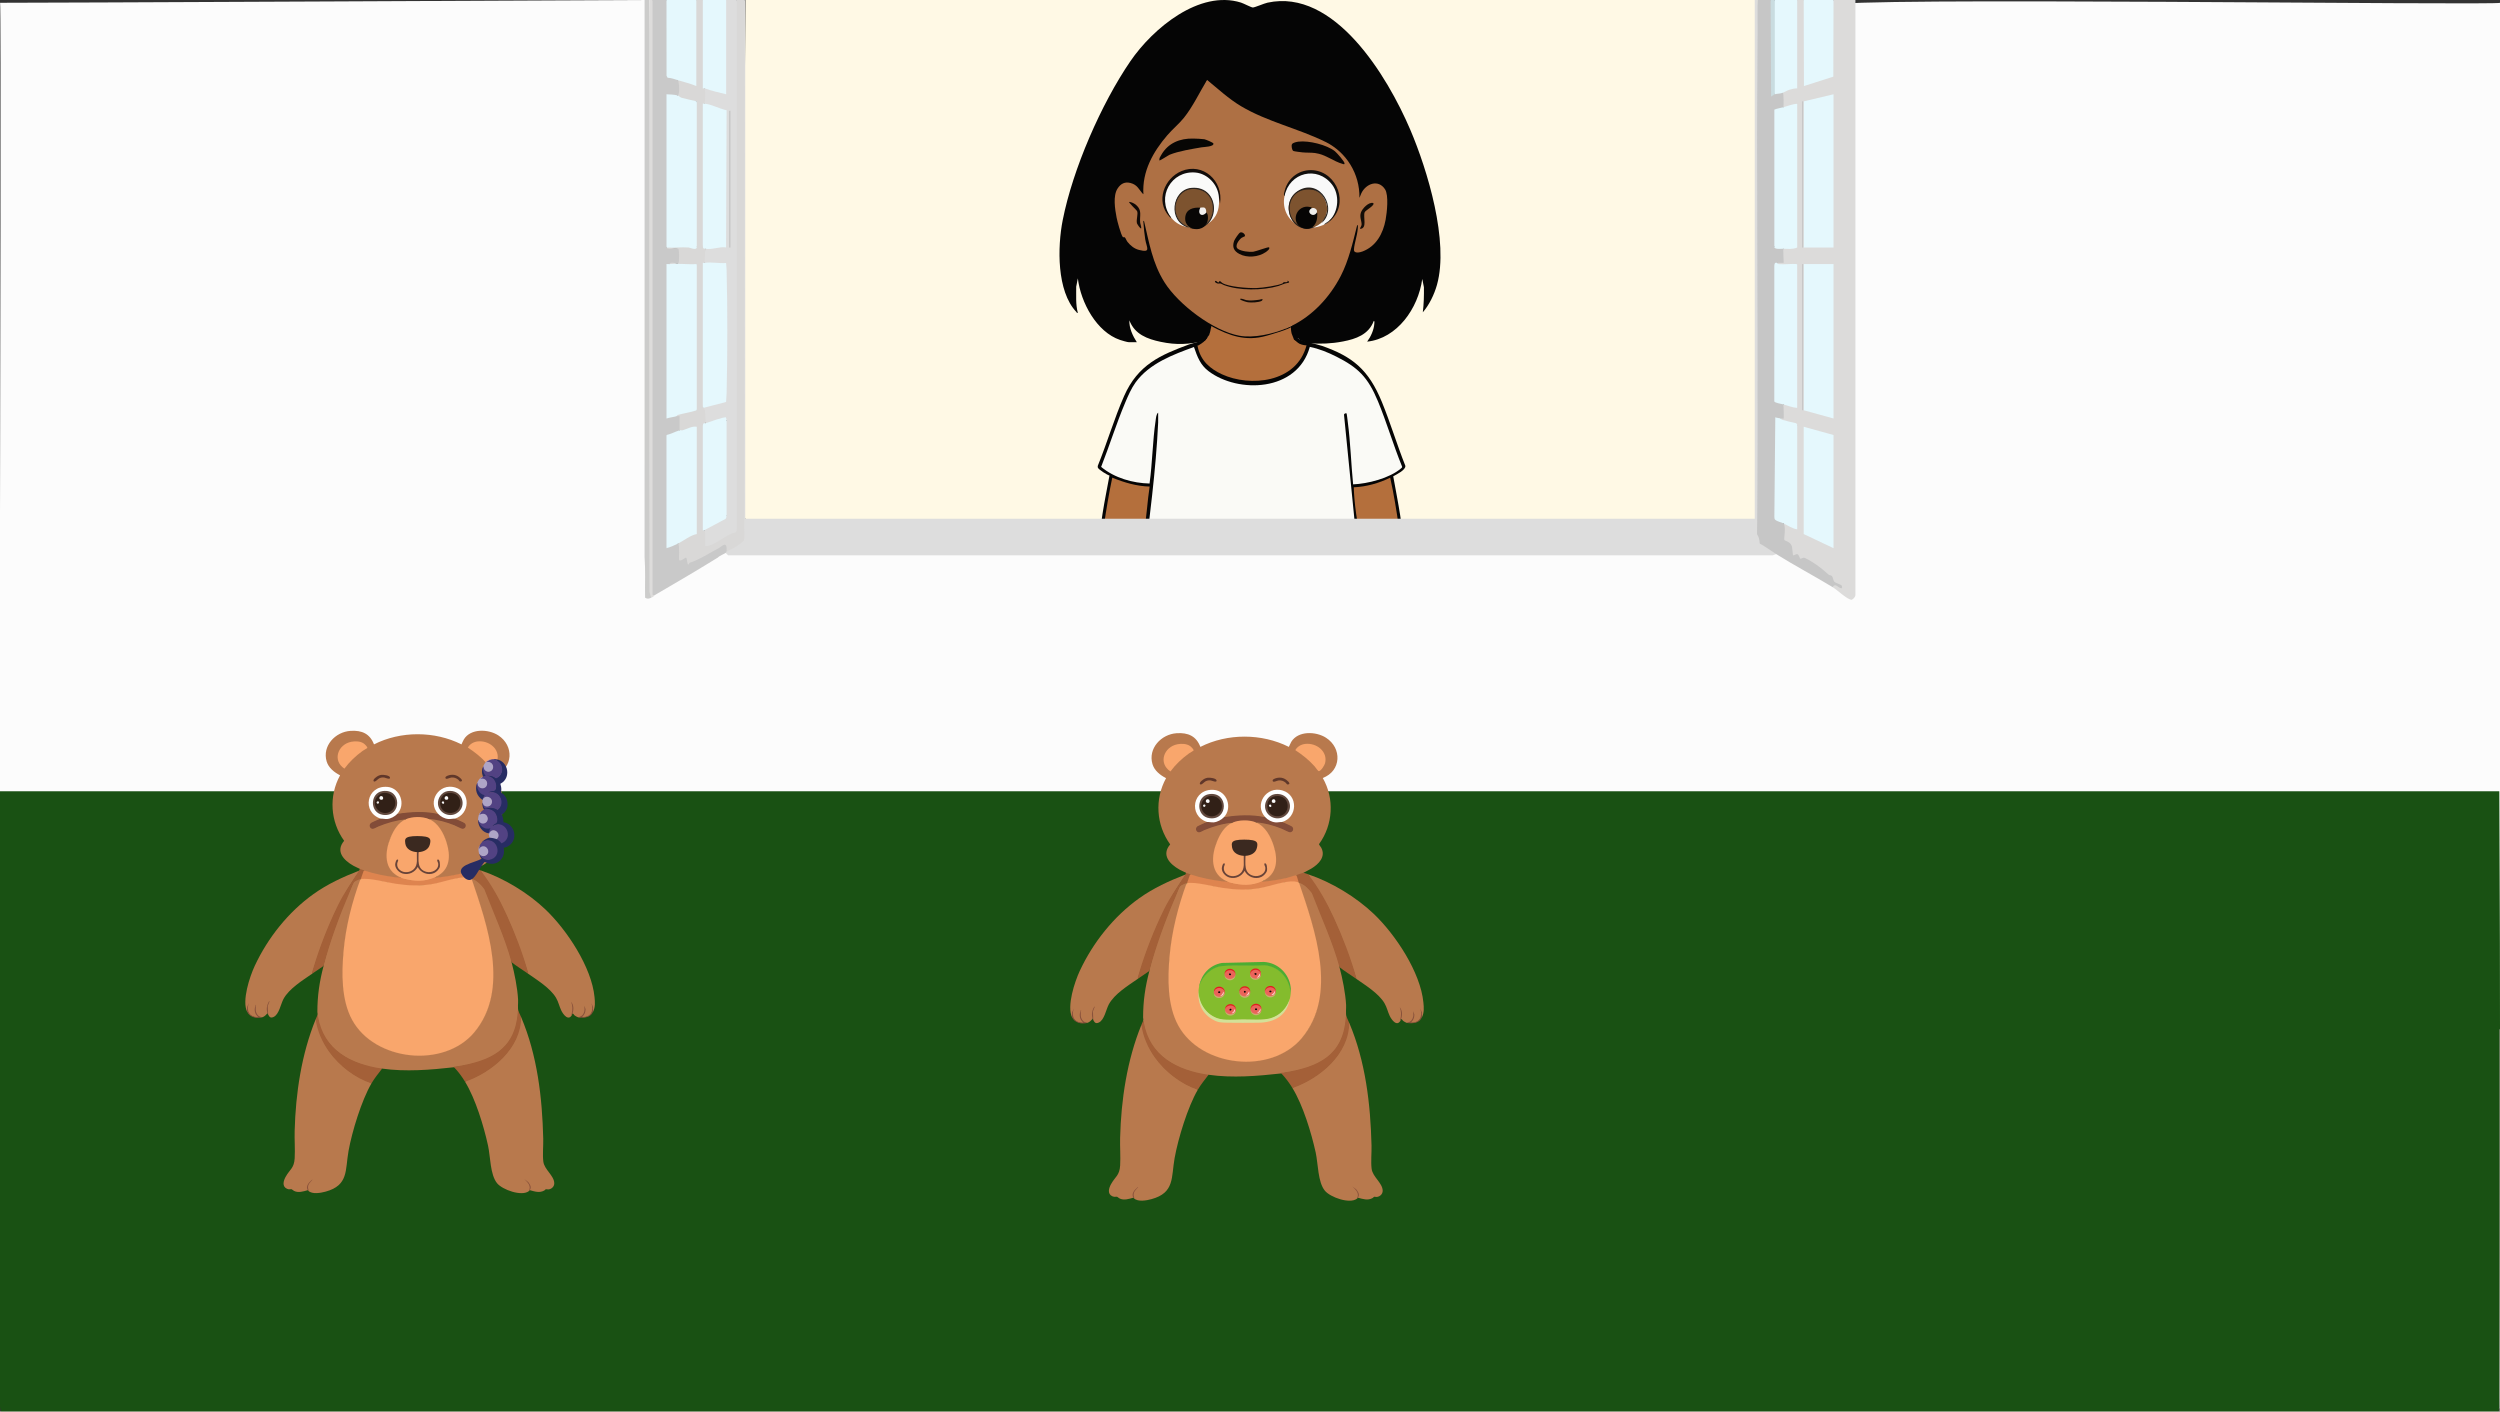 <?xml version="1.0" encoding="UTF-8"?>
<svg id="Ebene_1" xmlns="http://www.w3.org/2000/svg" version="1.1" viewBox="0 0 2034.72 1149.12">
  <rect x="0" y="0" width="2034.72" height="1149.12" fill="#333333" stroke="none"/>
  <!-- Generator: Adobe Illustrator 29.5.1, SVG Export Plug-In . SVG Version: 2.1.0 Build 141)  -->
  <defs>
    <style>
      .st0 {
        fill: #8a523b;
      }

      .st1 {
        fill: #0e0806;
      }

      .st2 {
        fill: #27201b;
      }

      .st3 {
        fill: #090605;
      }

      .st4 {
        fill: #d3e198;
      }

      .st5 {
        fill: #524283;
      }

      .st6 {
        fill: #cccccb;
      }

      .st7 {
        fill: #848d79;
      }

      .st8 {
        fill: #110c0a;
      }

      .st9 {
        fill: #cdab71;
      }

      .st10 {
        fill: #88513a;
      }

      .st11 {
        fill: #fafaf6;
      }

      .st12 {
        fill: #120f0d;
      }

      .st13 {
        fill: #282d63;
      }

      .st14 {
        fill: #130c07;
      }

      .st15 {
        fill: #fcfcfc;
      }

      .st16 {
        fill: #c9dce0;
      }

      .st17 {
        fill: #62493e;
      }

      .st18 {
        fill: #e41c20;
      }

      .st19 {
        fill: #b8794d;
      }

      .st20 {
        fill: #080808;
      }

      .st21 {
        fill: #0d0805;
      }

      .st22 {
        fill: #d9d8d7;
      }

      .st23 {
        fill: #cdaa71;
      }

      .st24 {
        fill: #f1efee;
      }

      .st25 {
        fill: #4cad32;
      }

      .st26 {
        fill: #080605;
      }

      .st27 {
        fill: #29221d;
      }

      .st28 {
        fill: #88513b;
      }

      .st29 {
        fill: #c9c9c9;
      }

      .st30 {
        fill: #fff;
      }

      .st31 {
        fill: #89523b;
      }

      .st32 {
        fill: #070604;
      }

      .st33 {
        fill: #fbe0d9;
      }

      .st34 {
        fill: #684338;
      }

      .st35 {
        fill: #060504;
      }

      .st36 {
        fill: #050505;
      }

      .st37 {
        fill: #eeeeec;
      }

      .st38 {
        fill: #dddcdb;
      }

      .st39 {
        fill: #060302;
      }

      .st40 {
        fill: #ae7044;
      }

      .st41 {
        fill: #60382a;
      }

      .st42 {
        fill: #bbbbba;
      }

      .st43 {
        fill: #fbfbfb;
      }

      .st44 {
        fill: #f9f9f9;
      }

      .st45 {
        fill: #834c38;
      }

      .st46 {
        fill: #de844f;
      }

      .st47 {
        fill: #cac8bb;
      }

      .st48 {
        fill: #7d532f;
      }

      .st49 {
        fill: #030101;
      }

      .st50 {
        fill: #fbded7;
      }

      .st51 {
        fill: #195113;
      }

      .st52 {
        fill: #0a0404;
      }

      .st53 {
        fill: #e31c20;
      }

      .st54 {
        fill: #fff9e5;
      }

      .st55 {
        fill: #3b2920;
      }

      .st56 {
        fill: #cdaa70;
      }

      .st57 {
        fill: #e41d20;
      }

      .st58 {
        fill: #493e36;
      }

      .st59 {
        fill: #0c0505;
      }

      .st60 {
        fill: #88503b;
      }

      .st61 {
        fill: #ddd;
      }

      .st62 {
        fill: #0e0805;
      }

      .st63 {
        fill: #385b77;
      }

      .st64 {
        fill: #e31d20;
      }

      .st65 {
        fill: #040202;
      }

      .st66 {
        fill: #fafaf9;
      }

      .st67 {
        fill: #272c63;
      }

      .st68 {
        fill: #b46f3c;
      }

      .st69 {
        fill: #080303;
      }

      .st70 {
        fill: #312017;
      }

      .st71 {
        fill: #e5f8fd;
      }

      .st72 {
        fill: #0d0505;
      }

      .st73 {
        fill: #f9f8f8;
      }

      .st74 {
        fill: #aea5c7;
      }

      .st75 {
        fill: #c6c6c6;
      }

      .st76 {
        fill: #cdab70;
      }

      .st77 {
        fill: #cb050b;
      }

      .st78 {
        fill: #84bc2d;
      }

      .st79 {
        fill: #eb635a;
      }

      .st80 {
        fill: #f9a66c;
      }

      .st81 {
        fill: #eeeceb;
      }

      .st82 {
        fill: #dcdbda;
      }

      .st83 {
        fill: #a46038;
      }

      .st84 {
        fill: #bebebe;
      }

      .st85 {
        fill: #60372a;
      }

      .st86 {
        fill: #fbdfd8;
      }

      .st87 {
        fill: #fce1da;
      }
    </style>
  </defs>
  <path class="st54" d="M1434.17-.04l3,.92v420.1l-3,1.2-1.44,1.92h-824.07l-1.88-1.92c-.83-.1-1.47-.2-1.47-.3-.25-138.9.09-283.28,1.47-421.92h827.39,0Z"/>
  <g>
    <path class="st36" d="M1056.13,275.09c1.99,2.45,15.78,4.98,19.92,6.44,24.66,8.69,37.79,19.14,48.66,45.67,6.95,16.96,12.3,34.88,19.09,51.93.45,3.36-7.37,7.13-9.87,8.52,1.9,10.65,4.06,21.41,5.73,32.21,4.44,28.76,6.26,58.39,10.94,86.95,3.84,23.45,12.21,50.31.26,72.87-3.57,6.73-5.16,6.48-10.33,10.03-1.45,1-2.53,3.23-4.7,4.34-3.23,1.65-4.1.44-6.52.77-.83.11-2.94,2.26-4.38,2.59-3.35.79-5.69-.22-5.51-4.35.34-7.8,6.78-20.4,7.49-28.91v-12.94l-3.27,12.26c-1.85,3.58-6.51,11.54-10.36,11.84-7.67.61-2.37-11.42-1.48-15.55,2.47-11.38,1.16-22.45,4.41-33.54,1.28-4.36,4.64-9.85,4.62-14.32-.02-3.41-1.59-9.33-2.3-12.93-2.88-14.76-6.72-29.92-10.06-44.63-.16-.68.03-1.95-.79-1.81l3.76,37.03c.67,3.51-8.98,5.41-9.14,6.05-.15,9.8.3,19.65.06,29.44-.15,6.12-.84,12.52-1.08,18.63-2.54,62.24-7.58,124.39-11.77,186.49-.04,3.01-8.97,4.91-9.11,5.49.37,1.68-.45,6.92.12,7.96.17.31,4.17,1.77,5.1,2.38,1.14.75,4.37,3.36,5.22,4.34,1.68,1.94,2.91,6.49,4.04,7.48,1.52,1.33,6.45,3.45,8.8,5.14,7.51,5.4,16.18,13.94,17.88,24.08.24,2,.21,4.02,0,6.02-2.84,20.21-24.39,22.18-39.19,19.77-15.41-2.5-41.47-15.87-47.44-33.21-2.45-7.11-.47-19.68,2.13-26.68,1.06-2.85,4.91-8.62,5.33-10.25.27-1.06.29-4.76.11-5.89-.49-3.04-8.34-2.52-9.06-6.64-2.97-59.88-6.83-119.6-11.77-179.27-.37-4.49-.14-9.6-1.04-13.87-.48-.38-4.16-.44-4.31-.26-.16.19-.47,4.31-.53,5.12-4.5,62.92-9.47,125.83-12.85,188.88,0,3.05-8.95,4.92-9.09,5.51-1.31,5.46,2.63,8.99,4.4,13.66,2.91,7.65,3.37,14.42,3.11,22.67-.44,6.23-3.63,4.86-3.21-.6l-.76-1.45c1.17-6.42-.5-12.96-2.58-18.91-1.73,6.79-12.8,14.08-18.43,10.14-6.98-10.13-21.41-21.1-29.67-6.52,6.78.55,13.44,3.24,18.26,9.08,8.45,12.85-5.21,4.09-9.42-.19-5.44-3.55-12-3.86-17.4-.08l-1.44-.49c-1.37-.54-1.19-1.74.53-3.61,1.21-.86,2.95-1.32,4.01-2.4,3.3-3.32,3.7-8.2,8.78-11.17,1-.59,5.15-1.89,5.3-2.16.56-.98-.27-6.89.1-8.59-1.74-.79-7.32-2.19-8.44-3.51-.6-.71-1.04-5.88-1.2-7.37-3.09-28.79-3.52-58.83-5.35-87.83-2.48-39.28-5.84-78.6-6.96-117.9-.74-6.5,1.07-16.21.03-22.29-.32-1.89-2.71-1.85-4.11-2.59-1.75-.93-4.9-2.27-5.03-4.6l4.31-35.21-10.85,47.03c-4.76,12.54,3.02,20.6,4.83,32.24,1.35,8.66.38,15.83,2.43,24.94.8,3.55,5.04,13.46,1.68,16.06-5.22,4.05-12.66-8.83-14.22-13.37l-2.57-10.04v11.13c0,8.29,6.94,21.81,7.49,30.09.31,4.57-1.76,5.75-5.59,5.07-1.94-.35-3.35-2.39-4.5-2.65-.82-.19-2,.43-3,.34-2.99-.26-4.46-2.03-6.79-3.67-5.31-3.73-8.99-6.24-12.26-12.83-11.92-23.99-1.48-55.25,2.14-80.22,3.86-26.65,5.75-53.7,9.87-80.33,1.62-10.44,3.8-20.82,5.66-31.12-1.83-.44-9.1-4.94-9.49-6.5-.13-.51-.1-1.02.02-1.52,7.49-18.41,13.38-38.56,21.35-56.63,11.36-25.77,29.88-33.52,52.94-42.06,4.31-1.6,10.24-1.85,13.23-5.85"/>
    <path class="st11" d="M1066.06,282.33c7.44,1.5,14.65,4.42,21.53,7.89,17.58,8.86,25.7,16.59,33.92,36.4,7.13,17.18,12.56,35.83,19.62,53.12.18.79-.4,1.1-.86,1.5-9.54,8.13-27.17,12.46-38.98,12.98-1.65-16.77-2.13-34.09-4.35-50.76-.14-1.02-.76-6.77-1-7.01-.32-.33-1.92.08-2.08.95l15.18,152.5c-15.41,7.71-33.93,11.35-50.77,13.2-34.97,3.85-80.98,3.36-115.02-6.42-2.54-.73-14.29-4.46-15.6-5.89-.65-.71-.57-1.47-.54-2.39.24-7.58,2.74-18.57,3.68-26.59,4.49-38.29,10.07-79.42,11.82-117.84.12-2.69-.07-5.42,0-8.12-1.56,1.12-1.77,4.43-2.06,6.4-2.51,16.91-2.59,34.35-4.94,51.29-13.53-.31-28.44-4.43-39.4-13.55,6.76-17.18,12.44-35.43,19.6-52.37,2.33-5.52,4.99-11.63,8.43-16.38,11.33-15.64,31.03-22.8,47.51-28.83,2.79,8.16,5.19,14.57,11.83,19.63,24.23,18.45,72.4,16.83,82.46-19.72h.02,0Z"/>
    <path class="st63" d="M1100.75,496.48c-.68,11.31-.58,22.69-1.04,34.02-2.15,52.8-5.79,107.24-9.64,160.01-.96,13.15-2.21,26.31-3.45,39.43-15.67,7.51-34.52,7.19-50.4.48-1.86-19.42-2.18-39.04-3.31-58.54-2.57-44.39-6.78-88.66-9.59-132.99-.05-.81-.3-1.37-.55-2.08,1.98.07,13.85-.51,13.88-2.71.02-2.02-7.6-.31-8.78-.28-5.13.14-10.99.28-16.07,0-1.65-.09-8.43-2.08-8.79-.32-.64,3.16,11.25,2.57,11.22,3.61l-13.84,192.59c-.72,1.76-5.09,3.15-6.89,3.67-13.66,3.98-30.91,2.57-44.12-2.77-1.44-10.17-2.25-20.71-3-31.05-1.39-19.21-1.98-38.52-3.22-57.75-3.12-48.43-7.19-96.74-7.47-145.3,15.59,5.24,32.07,8.34,48.34,9.62,23.64,1.86,49.62,1.94,73.17-.6,14.72-1.59,29.3-4.73,43.54-9.02v-.02h.01Z"/>
    <path class="st68" d="M935.68,396.01c-1.88,11.95-2.35,24.21-4.52,36.11-4.23,23.18-11.77,46.63-15.95,69.88-2.55,14.18-.47,12.35,3.24,24.41,3.41,11.09,1.72,20.44,3.92,31.09.72,3.48,2.6,7.63,3.04,11.02,1.31,10.15-7.13-1.06-8.84-4.47-2.73-5.46-2.77-10.91-4.53-16.56-1.53-4.93-3.5-4.78-4.06.51-1.71,16.13,3.22,30.02,7.41,45.12.15,3.34-2.89,1.82-4.55.85-8.69-5.08-13.85-29.98-14.68-40.32-.2-.16-1.2.86-1.34,1.22-.46,1.14.65,9.02.97,10.93,1.57,9.41,5.03,18.28,9.46,26.34-3.98.43-7.25-3.85-9.3-7.27-5.58-9.31-6.44-21.53-7.26-32.43-1.95-2.48-1.64,7.92-1.59,8.71.46,7.61,2.82,16.38,5.87,23.17-1.18.33-1.19-.76-1.71-1.38-17.16-20.25-5.23-57.3-1.65-80.92,3.67-24.24,5.31-49.32,8.79-73.73,1.89-13.26,4.12-26.45,6.86-39.51,9.76,3.98,19.97,6.98,30.44,7.23h-.02,0Z"/>
    <path class="st68" d="M1144.03,584.32c2.15-6.18,4.26-12.52,5.18-19.13.32-2.31,1.42-11.4.15-12.76-.91-.97-.9.23-1.07.88-1.03,3.73-.96,9.88-1.76,14.27-1.38,7.56-4.54,18.03-10.25,22.75-1.36,1.12-3.36,2.45-5.07,1.51,6.88-10.58,10.75-24.45,10.68-37.6-.8-.17-1.21.19-1.49,1.02-.96,2.82-1.4,9.86-2.29,13.67-1.64,7.07-6.46,21.57-12.41,25.13-.93.56-3.72,1.87-4.07.14,2.87-13.1,8.58-26.5,7.99-40.29-.09-2.19-.98-14.06-3.88-8.53-4.15,7.94-1.51,17.66-10.02,25.41-1.71,1.56-4.12,3.3-4.22-.59-.08-3.12,3.55-12.42,4.15-16.93,1.36-10.26.14-17.58,3.39-28.07,3.98-12.87,5-10.54,2.28-25.12-5.93-31.87-16.12-61.29-18.96-94.16-.27-3.08-.46-6.23-.54-9.32,10.11-.39,20.38-3.29,29.66-7.81,2.97,13.41,5.17,27.04,7.12,40.7,3.91,27.39,5.7,55.61,10.4,82.74.93,5.36,2.52,10.7,3.42,16.01,3.02,17.95,4.6,42.64-8.38,56.08h-.01Z"/>
    <path class="st68" d="M1051.6,266.05c.18,9.26,3.09,14.59,11.76,15.05-8.05,30.73-46.29,33.94-68.74,23.57-9.42-4.35-17.52-10.87-19.87-22.75-.25-1.25.15-.5.71-.83,6.42-3.81,8.8-6.67,9.91-15.63"/>
    <path class="st77" d="M1077.91,263.72"/>
    <path class="st77" d="M1079.04,261.22"/>
    <path class="st36" d="M980.63,277.32c-12.82,3.05-23.13,3.63-36.03.88-10.71-2.28-21.07-6.01-25.41-17.48-.3,6.25,2.77,12.7,6.05,17.79h-6.5c-1.18,0-5.79-1.38-7.19-1.86-18.98-6.45-31.93-30.34-34.3-50.1l-1.34,6.79c.08,7.13-.55,14.36,1.34,21.29-.87.24-.87-.36-1.27-.78-16-16.93-15.35-52.89-11.07-74.59,8.22-41.72,31.35-94.71,55.03-129.34,18.43-26.95,56.33-58.38,90.06-47.83,2.13.67,8.47,4.01,9.65,4.01,1.64,0,9.14-3.32,11.96-3.93,54.41-11.83,97.52,59.67,116.16,103.3,14.09,33,31.63,91.05,21.77,126.34-2.19,7.82-6.32,16.39-11.53,22.37.82-6.75,1.01-13.56.91-20.38l-1.36-6.77c-3.28,24.02-20.44,48.4-44.85,51.02,3-4.05,5.51-9.55,5.85-14.73.03-.5.31-2.21-.46-2.12-4.16,11.16-14.68,14.71-25.04,16.7-9.6,1.85-17.77,2.05-27.44,1.55-3,0-3.9-1.89-6.88-2.2l-2.61-2.16c-1.22.8,1.81,4.85-2.95,1.33l-1.92-4.96c-.43-1.58-.82-4.99-.45-6.06l1.55-1.81c30-15.42,44.78-46.76,51.13-79.7,1.11-2.64,2.93-1.22,2.57,1.07-.68,5.36-1.67,10.69-2.97,15.99-1.99,7.35,8.51,1.67,11.13-.16,11.59-8.07,15.2-27.44,13.75-41.05-1.57-14.71-17.69-10.67-20.49,1.07-1.03.45-1.66.67-1.94-.59.12-22.36-14.68-40.35-34.57-47.36-13.18-5.23-26.42-10.3-39.73-15.21-18.3-6.79-34.7-18.12-48.72-31.9-5.78,11.59-12.11,23.46-20.52,33.3-16.02,15.17-31.54,34.34-30.56,58.27-.11,1.47-.79,1.3-1.99.97-3.33-4.82-8.86-11.34-15.28-8.1-11.43,5.77-3.91,32.38.2,41.87.62,0,1.26,0,1.77.5,2.4,4.68,5.36,7.74,10.19,9.64,1.2.48,7.31,2.23,6.49-.45-1.47-4.13-4.01-21.51-2.87-22.34.97-.7,2.04-.24,2.2,1.09l5.15,21.72c6.4,29.48,29.19,51.53,54.55,64.09,18.3,9.06,34.45,8.05,53.22.63l1.69.32c.98-.27,4.99-2.98,4.82-1.83-.32,2.09-18.55,7.21-20.89,7.87-16.65,4.75-29.96.03-44.76-7.87-.75,2.86-.73,4.7-1.92,7.46l-3.38,4.42h0Z"/>
    <path class="st20" d="M1065.61,279.45c-2.87-.28-6.25.6-8.97-.47,3.08,0,6.07.32,8.97.47Z"/>
    <path class="st40" d="M1046.78,267.28c-11.05,4.59-26.49,8.1-38.2,5.94-20.87-3.86-49.4-25.18-60.92-43.61-9.75-15.61-12.36-32.08-16.59-49.86-.77-.12-.48,1.12-.44,1.63.36,4.51.74,8.99,1.47,13.45,1.11,6.77,5.04,11.16-5.08,8.58-3.85-.98-6.9-3.45-9.39-6.58-.78-.98-1.51-2.98-2.04-3.53-.63-.65-1.38.15-1.78-.41-1.63-2.31-4.43-12.68-5.03-15.85-1.32-6.91-3.08-17.7.84-23.66,2.6-3.95,5.91-5.62,10.41-4.47,5.93,1.51,6.74,5.36,10.58,9.31-1.19-18.76,7.98-34.81,19.51-48.22,4.15-4.82,9.45-9.15,13.42-14.08,7.31-9.11,12.79-20.83,18.89-30.85,8.95,7.3,17.65,15.4,27.56,21.31,21.33,12.72,46.9,18.24,68.93,29.17,16.81,8.34,27.87,25.85,27.51,45.49l1.55-3.76c3.8-7.86,13.78-11.6,19.27-3.23,3.14,4.78,1.56,19.02.49,24.8-2.11,11.45-7.79,21.62-18.77,25.81-2.07.79-7.24,2.07-7-1.65.33-5.08,2.7-11.36,3.1-16.93.05-.63.38-2.9-.44-3.03-3.46,13.86-6.87,28.87-13.38,41.51-8.99,17.45-23.08,32.54-40.44,40.88-1.18.57-2.89,1.4-4.04,1.87v-.03h.01Z"/>
    <path class="st66" d="M992.07,160.54c.52,7.57-.56,14.3-6.27,19.43-9,8.07-25.43,6.86-32.74-3.05-21.57-25.35,21-54.19,36.8-26.33,1.47,2.59,3.36,7.34,2.22,9.95h0Z"/>
    <path class="st44" d="M1082.21,179.27c-1.19,1.49-2.83,2.74-4.93,3.75-6.56,2.61-12.97,3.61-19.73.69-9.3-4.01-14.19-13.9-12.12-24.1,2.31-21.99,30.58-26.11,41-7.53,4.76,8.49,3.6,21.31-4.23,27.19h.01Z"/>
    <path class="st3" d="M1057,115.27c8.2-.98,22.83,2.55,29.47,7.82,1.43,1.14,8.07,8.53,7.85,10.05-.12.81-.75.5-1.23.37-8.1-2.2-13.91-7.77-22.81-8.97-3.16-.42-7.04-.18-10.26-.53-1.23-.13-6.79-.79-7.41-1.16-1.11-.68-1.72-4.11-1.12-5.39.67-1.44,4.1-2.03,5.52-2.2h0Z"/>
    <path class="st32" d="M943.63,130.58c-.31-1.76.62-2.94,1.43-4.35,5.66-9.95,15.36-13.71,26.17-13.45,2.36.06,6.7.21,8.91.53,1.08.16,7.27,2.72,7.44,3.48.59,2.69-7.99,2.82-9.58,3.1-7.84,1.36-18.78,3.07-26.05,6.05-1.07.44-8.01,5.02-8.32,4.65h0Z"/>
    <path class="st1" d="M992.03,229.78c.09-.04.16-1.28,1.09-.89.14.06,1.31,1.21,1.83,1.51,5.07,3,20.15,4.28,27.75,4.03,5.01-.17,17.86-2.01,21.22-3.84.86-.47.63-.95.71-.99.19-.1,4.15.8,3.27-1.25,3.1,1.95.08,1.81-2.15,2.42-1.4.38-3.38,1.42-5.13,1.94-12.95,3.85-32.39,3.94-44.55-.72-.74-.28-2.07-1.12-2.59-1.24-1.07-.24-1.67.27-2.72-.07-.97-.31-2.39-1.18-1.81-1.8,1.1-1.16,1.64,1.48,3.08.89h0Z"/>
    <path class="st8" d="M953.05,176.93c-.19.93-1.15-.49-1.34-.7-11.48-12.35-4.19-31.09,9.87-36.97,17.24-7.22,34.33,7.69,31.38,26.44l-.89-5.15c-.71-10.3-9.21-19.22-19.07-20.12-19.74-1.8-32.17,19.97-19.95,36.51h0Z"/>
    <path class="st12" d="M1082.66,179.74c-.63.62-.86.36-.45-.47,7.39-7.16,8.19-20.84,1.98-28.98-11.94-15.65-34.8-10.13-38.75,9.32-1.02-1.06-.17-3.08.13-4.31,2.73-11.06,12.64-17.76,23.41-16.75,19.33,1.81,29.31,27.34,13.69,41.19h-.01Z"/>
    <path class="st21" d="M1013.11,192.34c-.08.12-1.96.73-2.63,1.24-2.16,1.66-6.05,6.82-2.88,9.03,2.71,1.89,9.16,2.68,12.38,2.29,2.12-.26,12.42-4.12,12.89-3.62,1.17,1.24-1.95,3.41-2.72,3.94-5.95,4.09-15.15,4.88-21.5,1.45-4.36-2.35-5.94-5.52-4.24-10.53.44-1.3,3.96-6.63,5.02-6.95,2.06-.62,4.55,1.89,3.68,3.16h0Z"/>
    <path class="st14" d="M1117.64,165.23c1.79,1.87-6.3,5.9-6.94,7.5-1.51,3.77,2.45,13.37-3.82,13.56.16-1.32,1.25-2.08,1.31-3.54.12-2.88-1.9-6.1-.52-9.9,1.17-3.21,6.3-8.62,9.97-7.62h0Z"/>
    <path class="st62" d="M928.83,185.82c-.66.78-3.35-3.58-3.48-4.09-.75-3.04,1.15-7.56.11-9.94-.26-.6-7.11-7-6.49-7.49,1.96.15,4.32,1.29,5.8,2.61,4.91,4.36,2.7,8.44,3.18,14,.14,1.67,1,3.2.89,4.92h-.01Z"/>
    <path class="st14" d="M1027.44,243.36c.29.31-.04,1.21-.56,1.5-2.41,1.37-8.43,1.53-11.21,1.16-.97-.13-6.34-1.66-6.35-2.51-.01-1.27,4.29.61,4.9.74,3.23.69,7.37.12,10.66-.31.5-.07,2.47-.68,2.56-.58h0Z"/>
    <path class="st58" d="M1082.66,179.74c-2.58,2.29-2.43,2.1-5.38,3.28,1.14-1.48,3.68-2.53,4.93-3.75l.45.47Z"/>
    <path class="st48" d="M968.51,185.59c-.71-.13-.94-.35-1.35-.47-6.3-2.67-11.92-8.66-10.69-17.97,2.79-21.09,33.46-17.25,30.99,4.51-1.24,10.92-9.44,14.75-18.96,13.93h.01Z"/>
    <path class="st27" d="M968.5,185.7c2.25-.97,4.74-.23,7.2-.68,14-2.53,15.73-25.23,1.87-30.09-20.58-7.22-29.47,22.47-10.13,29.78l-.28.52c-16.98-4.94-13.61-30.77,2.45-32.32,25.04-2.42,24.46,37.43-1.1,32.79h-.01Z"/>
    <path class="st48" d="M1075.2,181.54c-1.46,1.22-3.65,2.55-5.38,3.28-6.76,1.5-13.24,1.02-17.77-5.14-5.44-7.4-3.92-18.97,4.01-23.77,16.53-10.01,32.3,11.99,19.14,25.64h0Z"/>
    <path class="st2" d="M1075.61,181.55l3.36-6.09c3.93-8.48-2.45-19.93-11.26-21.02-22.68-2.79-23.48,28.43-5.33,30.37h7.84c-19.04,8-30.01-20.43-12.86-30.04s31.98,15.3,18.24,26.77h.01Z"/>
    <path class="st26" d="M977.08,169.06l.64,1.05c-1.64,3.09.54,4.54,3.1,2.36l1.15.42c.21.7.87,1.21,1.04,2.5,1.95,14.79-19.38,14.34-18.38,1.67.55-6.94,6.66-8.46,12.45-8Z"/>
    <path class="st24" d="M981.76,173.07c-3.64,4.13-7.59.82-4.73-4.16,1.99.17,3.64-.87,4.49,1.78.28.88.09,1.81.24,2.38Z"/>
    <path class="st35" d="M1067.5,168.77c-.76,4-.34,5.18,3.58,4.43,1.53-.31,1.01.85,1.02,1.91.11,8.03-5.24,13.46-12.47,10.2-8.24-3.71-5.84-15.37,2.61-16.97,2.39-.45,3.44.22,5.25.42h.01Z"/>
    <path class="st37" d="M1071.26,173.68c-2.93,3.5-8.36-1.15-4.04-3.99.18.02.96-.55,1.88-.41,2.42.37,3.64,2.63,2.16,4.4h0Z"/>
  </g>
  <path class="st15" d="M531.07-.04l5.5,457.21,77.69-23.87,816.47,1.08,61.67,10.27-.14-440.38c-.28-7.14,540.32.41,543.02-2.02-.97,0,1.84,1147.29-.96,1144.01,1.57,5.6-2032.12-.04-2033.01,1.9C-3.05,1147.56,1.87,3.86.07,2.27,1.26,2.49,531.07-.04,531.07-.04Z"/>
  <path class="st51" d="M2034.16,644.01c.84,163.3.84,336.77,0,500.93l-.93,4.62H1.14l-1.22-4.62v-500.93h2034.24Z"/>
  <path class="st47" d="M2034.16,1148.6c.27-.84.59-.83.96,0v.96H-.08v-.96h2034.24Z"/>
  <polygon class="st7" points="2035.12 1148.6 2034.16 1148.6 2034.16 1124.61 2034.16 1100.62 2034.16 1045.92 2034.16 837.69 2035.12 837.69 2035.12 1148.6"/>
  <g>
    <path class="st82" d="M1468.01-.04l.76.88.19,66.64c7.44-1.93,14.89-4.18,22.37-6.76l.19-59.61.76-1.14h17.82v484.13c.15,1.96-2.66,4.12-3.16,4.07-3.67-.31-11.44-7.91-15.43-10.32-.2-1.9.02-2.59.72-2.95-1.15-4.13-1.85-5.14-3.91-5.18-6.53-5.84-13.21-10.99-20.04-13.88-2.53,1.47-3.55.54-5.53-2.95-3.08,2.45-4.72.13-4.93-6.98-1.81-2.44-3.83-4.18-6.05-5.23l-.34-2.27c.46-4.35.45-8.16.28-12.38l1.3-1.28c1.92.43,6.79,2.63,8.6,3.97.45.34.79,1.23,1.1,2.11l-.76-.66v-83.11l.76-1.16c-2.33,1.01-12.84-1.61-13.23-3-.17-.62-.11-1.51-.04-2.28-.07-1.57.47-2.32,1.6-2.24-.32-3.94-.22-7.03.3-9.28,2.75-1.78,6.93-.52,9.9.8.57.25,1.04,1.18,1.48,2.08l-.76-.66v-115.24l.76-1.17c-2.2,2.37-15.47,3.28-16.18,1.31-.21-.58-.19-1.48-.13-2.27l.33-1.92,4.15-.11c-.46-4.43-.32-7.59.45-9.49l1.2-1.87c2.02-.55,6.93-.91,8.92-.56.47.08.88.77,1.26,1.47l-.76-.66v-115.24l.76-1.17c-3.29,3.36-7.94,4.91-11.38,2.88l-.51-1.44c.17-3.38.27-7.25-.62-10.07l.92-2.28c3.57-1.94,7.18-3.09,10.84-3.68V1.11l.76-1.15h5.31-.03Z"/>
    <path class="st61" d="M606.54-.04v422.22h821.65V-.04h2.28l.52,6.75c.07,133.92.08,268.46.02,403.64l-.29,24.04c1.04.06,2.28,4.46,1.9,6.62,3.69,1.54,7.37,4.07,10.98,6.67.37.26.71.79,1.05,1.34s.68,1.24.99,1.95l-2.83,1.01-850.14.02-2.06-1.98c-.39-2.45-.04-2.64.76-.96l.52-1.63c4.54-2.54,8.92-5.6,13.16-9.19l.36-437.08.76-1.2h.38-.01Z"/>
    <path class="st75" d="M1441.09-.04l.76.64.37,75.46c1.03-1.2,1.79-.98,2.28.67.83-3.33,4.57-3.6,5.69-.96.29.1.99-.29,1.11.05.22.62.7,10.05.03,11.46-1.74,3.48-5.18,4.1-7.21,1.92l.76.66v109.97l-.76,1.16c2.16-.47,4.4-.63,6.73-.47l.48,1.91.38,11.52h-5.31c-.26,1.1-.77,1.97-1.53,2.62v108.85l6.07,1.66.39,2.02c.48,1.61.55,11.12.38,11.52-.13.31-1.81-.22-2.28,0-1.02,1.57-2.3,2.12-3.82,1.63l-.75,78.79c2.12,1.36,4.28,2.32,6.5,2.88l.35,2.11c2.07,3.66.05,11.48.56,13.46.18.71,5.19,1.21,6.19,5.44.31,1.3.65,6.54.87,6.93.33.6,2.54-1.2,3.54-.85,1.29.46,1.77,3.29,2.38,3.65.69.4,2.2-1.25,3.63-.59,6.4,2.97,13.14,7.83,19.3,13.53.92.85,2.03.32,2.88,1.34.8.95.88,3.49,1.97,4.61s5.57,2.06,6.08,3.34c.36.91.09,2.01-.56,1.91-2.53-.39-4.78-4.66-7.02-.96-15.26-9.24-30.66-17.35-45.89-26.87-4.46-2.79-8.9-6.13-13.41-8.58-.38-4.07-.75-5.31-2.15-7.45.88-106.66.05-213.63-.01-320.26-.02-38.29.54-76.43.4-114.72h10.62Z"/>
    <path class="st29" d="M542.45-.04l.76.88.05,59.73c2.22,1.09,4.6,1.87,7.14,2.35l1.15,2.29c2.66.66,2.88,13.72,0,12.47l-1.54,1.59c-2.31-.69-4.57-.68-6.8.03v120.98l-.76,1.18c3.08.63,6.17.77,9.28.44,2.23-1.25,2.15,10.15,1.07,12.18-2.7.04-5.39.31-8.07.82-.31,1.25-.81,2.11-1.52,2.57v120.56c2,.01,4-.28,6.01-.87l1.58,1.52c.76-.45,2.4-1.29,2.94-.08.19.42.48,11.91-.66,11.6-2.83,4-7.54,6.24-10.62,3.84l.76.67v90.28l-.76,1.17c2.67-3.75,6.5-5.34,9.48-3.84,1.16-.35,1.67,1.49,1.55,5.53-.43,5.58-.03,7.6,1.21,6.07,2.96-3.27,4.82-2.13,5.59,3.42,9.74-4.87,19.42-10.16,29.04-15.88,2-1.02,4.05,4.56,2.05,7.58-.34.21-.61.87-.76.96-1.75,1.08-3.56,1.79-5.31,2.88l-1.14.96c-17.15,10.6-34.37,20.68-51.58,30.71-1.41,1.14-2.17.65-2.28-1.48V1.15l.77-1.2h11.38-.01Z"/>
    <path class="st22" d="M572.03-.04l.76.88v68.58l.76,2.51c1.75.74,1.63,11.93,0,12.47l-.76,2.59-.02,112.71c.4.71.78,1.62,1.16,2.73,1.18,1.04.81,10.71-.38,11.52l-.76,2.58-.02,113.16-.36,2.3c2.53-1.08,3.25,8.92,1.9,12.47.02,1.77-.47,2.43-1.49,1.98-.06,29.46-.08,57.9-.03,85.35,1.69-.85,2.34,2.68,1.94,10.57,2.1.22,4.26-.8,6.36-1.84,6.04-3.64,11.99-7.01,17.86-10.1V1.16l.76-1.2h6.45l-.38,438.07c0,1.3-.24,1.65-.63,2.24-.58.87-4.5,3.55-5.52,4.26-2.71,1.89-5.54,2.83-8.26,4.53.74-9.91-4.04-4.17-5.99-3.16-8.03,4.2-16.24,9.69-24.09,12.15-.37.12-.77,1.63-1.17,1.5-.85-.3-.94-5.09-1.61-5.62-.73-.57-4.48,3.52-5.83,1.85-.34-.85.67-11.69-.76-13.44l1.15-2.57c2.18-1.71,11.9-7.78,13.3-6.23.26.29.49.69.73,1.13l-.76-.67v-85.49l.76-1.17-1.04,1.8c-4.22,1.08-8.4,2.06-12.55,2.93l-.45-1.85v-11.52h-2.28c-.13-.68-.25-1.52-.09-2.09.51-1.83,14.09-4.35,16.4-2.7l-.76-.66v-117.16l.76-1.17-1.31,1.35c-6.08,1-12.3.71-18.43.4-.44-.02-.88-.28-1.32-.57s-.89-.72-1.32-1.18c1.39-2.72,6.55.46,7.53-1.09.57-.91.57-9.14.09-10.82-.57-2.03-8.52,1.09-9.9-1.52.4-.47.79-.91,1.2-1.22s.8-.58,1.2-.61c7.45-.58,15.13-.55,22.25,1.35l-.76-.66v-116.68l.76-1.17c-4.92,1.84-10.44.43-15.12-2.64l-.43-2.16c1.86-.52,1.43-11,0-12.47.43-.37.87-.7,1.32-.9s.88-.38,1.29-.27c3.94,1.07,7.89,2.18,11.8,3.81V1.12l.76-1.16h5.33Z"/>
    <path class="st61" d="M599.71-.04v430.38c-.07,1.97-.73,2.74-1.43,3.11-7.04,1.3-15.44,9.73-22.27,10.84-.7.11-1.41-.1-2.1-.03-.08-2.55.27-10.91-.44-12.35-.21-.43-.55,0-.7-.13l.18-2.06c6.23-3.27,12.37-6.58,18.4-9.94-.3-.08-.75-.36-.76-.89-.24-24.62-.24-51.05,0-75.69l.76-1.15c-1.07-.44-2.2-.47-3.39-.07l-13.12,4.23-.56-1.76c-.08-2.82-.18-7.94-.63-10.35-.28-1.53-.9-1.14-1.26-2.13l.27-2,17.52-4.57c.65-1.04.85-28.16.88-32.68.19-25.65.02-52.65-.45-77.29-5.01.55-10.31.9-15.36.23-.63-.08-1.2-.93-1.73-1.72l.38-11.52,1.33-1.74c5.01-.17,9.99-.8,14.94-1.91l.41-107.26-15.6-4.99-1.46-2.13c.45-3.93.71-8.64,0-12.47.98-.57,1.98-1.15,2.99-.93l13.7,3.58V1.12l.76-1.16h8.74Z"/>
    <path class="st6" d="M528.41-.04l.52,26.76c.21,151.53.33,303.07.38,454.61.85,1.44,1.06,3.15.62,5.15-1.86.84-2.98,1.23-4.91-.05-.21-10.98.38-22.18-.41-33.02l.02-453.45h3.79-.01Z"/>
    <polygon class="st71" points="1492.28 -.04 1492.12 62.39 1468.21 70.03 1468.01 -.04 1492.28 -.04"/>
    <path class="st71" d="M566.72-.04v70.05c-5.03-2.03-10.12-3.27-15.17-4.79-2.7-.81-5.42-1.89-8.16-1.91l-.89-1.58-.05-61.76h24.27,0Z"/>
    <path class="st71" d="M590.99-.04v76.77c-5.81-1.43-11.67-2.73-17.45-4.8-.48-.17-1.03.13-1.52,0V-.04h18.97Z"/>
    <path class="st71" d="M1462.7-.04v71.97c-2.05,0-4.17.43-6.21,1.08s-4.23,2.09-6.3,2.76c-1.75.56-3.92.38-5.69.96l-.76-.89V1.12l.76-1.16s18.2,0,18.2,0Z"/>
    <path class="st38" d="M531.07-.04v484.04l1.52.56c-.66,1.24-1.83,1.54-2.65,1.92l-1.34-4.77c-.43-160.49-.06-321.19-.18-481.75h2.65Z"/>
    <path class="st16" d="M1444.5-.04v76.77c-.87.28-2.14,1.35-3.03,1.92l-.38-78.69s3.41,0,3.41,0Z"/>
    <path class="st61" d="M585.3,452.89c-.19.12-.64.65-1.14.96l1.14-.96Z"/>
    <polygon class="st71" points="1492.28 76.73 1492.28 201.48 1468.01 201.48 1468.01 82.49 1492.28 76.73"/>
    <polygon class="st71" points="1492.28 214.91 1492.28 340.62 1468.01 333.9 1468.01 214.91 1492.28 214.91"/>
    <polygon class="st71" points="1492.28 354.05 1492.28 446.17 1468.01 434.66 1468.01 347.33 1492.28 354.05"/>
    <path class="st71" d="M1451.33,87.28c3.78-1.1,7.57-2.51,11.38-2.88v117.07c-3.63,1.58-7.65,1.1-11.38.96-1.07-.04-7.21.86-7.21-1.44v-111.79c2.38-.96,4.81-1.22,7.21-1.92Z"/>
    <path class="st71" d="M1446.39,213.95c.13.03.58.97,1.28,1.03,4.99.4,10.03-.44,15.02-.07v117.07c-3.82-.25-7.6-1.79-11.38-2.88-1.01-.29-7.14-1.21-7.23-2.48l.02-110.28c.08-2.91,1.33-2.61,2.28-2.4h0Z"/>
    <path class="st71" d="M1449.43,340.62c.07.02.43.87.92,1,3.8,1.04,7.6,2.05,11.41,2.83.31-.03.95.91.95,1.44v84.92c-3.69-.42-7.37-2.99-11-4.8-1.95-.97-5.27-1.48-6.94-3.06-.46-.44-.63-.95-.64-2.21l.76-81.1c1.5.53,3.05.58,4.55.97h-.01Z"/>
    <rect class="st84" x="1466.87" y="82.49" width=".76" height="118.99"/>
    <rect class="st84" x="1466.87" y="214.91" width=".76" height="118.99"/>
    <path class="st71" d="M551.55,77.69c.78.2,2.18,1.62,3.23,1.91,4.09,1.12,8.22,1.89,12.32,2.89v118.51c0,3.25-5.7.51-6.62.44-6-.43-12.03.4-18.03.04v-124.75c2.97.1,6.15.23,9.1.96h0Z"/>
    <path class="st71" d="M544.72,214.91c7.43-.66,14.94.49,22.38,0v118.99c-5.11,1.69-10.27,2.39-15.39,3.8-.5.14-.84.98-.92,1-2.75.79-5.59,1.05-8.34,1.92v-125.72c.75-.05,1.52.07,2.28,0h-.01Z"/>
    <path class="st71" d="M553.07,350.21c.77-.24,1.65.22,2.46,0,3.86-1.07,7.66-3.6,11.57-2.87v87.32c-5.17.97-10.15,5.12-15.17,7.68-3.1,1.58-6.33,2.94-9.48,3.84v-92.12c3.55-.79,7.1-2.74,10.62-3.84h0Z"/>
    <path class="st71" d="M573.54,213.95c5.67-.87,11.7.56,17.41.11.17,2.02.38,4.01.43,6.1.77,28.28.73,71.54,0,99.87-.06,2.42-.38,4.7-.41,7.12l-18.57,4.84c-.27-.73-.48-1.01-.4-2.3l.02-115.74c.5-.06,1.02.08,1.52,0h0Z"/>
    <path class="st71" d="M573.54,84.4c5.78.57,12.03,4.13,17.83,5.34l-.43,111.62c-5.66-.81-11.37,2.14-17.03,1.06-1.09-.21-1.95.59-1.92-3.31l.02-114.72c.5.02,1.02-.04,1.52,0h0Z"/>
    <path class="st71" d="M574.3,344.46c2.2-.64,15.88-5.76,16.62-4.64.04.06.44,2.12.44,2.24v77.73c0,.61-.5,2.59-.91,2.56l-17.67,9.43c-.23-.22-.81.56-.77-.57v-83.44c-.06-4.39,1.15-2.98,2.28-3.31h0Z"/>
    <rect class="st42" x="593.64" y="90.16" width=".76" height="111.31"/>
  </g>
  <g>
    <path class="st19" d="M965.22,710.73c.15-.67-.35-.58-.75-.78-1.49-.78-3.09-1.4-4.55-2.23-7.89-4.48-14.92-11.8-7.53-20.48-11.42-15.83-12.75-36.78-3.35-53.9-4.79-2.49-9.45-6.09-11.04-11.41-3.8-12.67,6.99-24.36,19.7-25.18,9.3-.6,15.89,2.34,19.28,11.13,22.02-11.17,49.95-11.09,71.99,0,.75-1.36,1.19-2.81,2-4.14,5.58-9.11,20.08-8.56,28.26-3.3,13.18,8.47,12.47,27.04-2.64,32.75,9.65,16.84,8.39,38.17-3.06,53.83-.09.48,1.43,2.2,1.79,2.87,3.97,7.37-2.07,13.46-8.11,17.08l-6.49,3.5-.23.59-5.15,1.63c-.37.34-.98.52-1.85.56-8.15,2.8-17.11,4.02-25.82,4.97-.98-.13-.88-.64-.1-1.08.1-.24.19-.24.28,0l.28-.28.56-.92c16.48-8.08,8.28-35.49-3.2-44.12-1.37-.68-2.47-1.51-3.3-2.49.24-.13.49-.24.75-.32,2.02-.59,9.05,1.25,11.49,1.91,4.89,1.34,9.54,3.17,13.92,5.39,4.57,1.84,4.75-3.49.48-4.36l-5.19-2.29-.19-.62.54-.75c10.66-3.63,11.96-18.96,1.5-23.73-12.84-5.85-24.57,9.25-15.66,19.73v.86s-1.72.21-1.72.21c-10.3-2.05-20.8-1.2-31.11.02l-.88-.23v-.84c6.13-6.98,2.15-19.57-7.49-20.79-16.51-2.08-21.49,18.97-6.63,24.74l.52.77.06.36c-2.48,1.13-4.99,2.3-7.53,3.5-2.2,1.55-.63,4.9,2,3.64,7.65-3.77,16.43-6.6,25.08-7.24l.8.29c-.76.98-1.8,1.83-3.12,2.53-11.32,9.27-19,36.76-1.73,44.39l.6.89c-.26.8-2,.67-2.82.57-7.82-.93-18.49-2.49-25.74-5.34-.58-.23-1.05-.64-1.48-1.07-.67.68-2.64-.33-3.4-.83h0Z"/>
    <path class="st19" d="M1057.32,718.51c.15-.1.3-.19.47-.25,2.08-.72,9.61,6.45,10.49,8.51,4.1,9.63,7.97,19.49,11.76,29.25,3.63,9.33,7.2,18.66,9.95,28.29.13.45.17.93.2,1.41.04.48.03.97,0,1.46,2.42,8.95,4.89,21.38,5.38,30.72.15,2.92-.45,6.91.29,9.59-.4,9.11-2.77,18.42-8.28,25.93-10.01,13.63-29.04,18.24-44.71,20.22-19.38,2.16-39.77,3.87-59.23,1.11-.25.11-.5.2-.76.26-2.12.49-10.97-1.96-13.64-2.74-20.56-6.01-36.5-19.74-38.88-41.44.42-1.3-.01-1.55-.01-2.63-.01-13.45,1.73-25.1,5.11-37.95l.03-1.58c5.76-22.91,14.99-46.03,24.22-67.09.1-1.1,5.01-3.33,5.48-3.19.25.07.46.19.59.42-.06.96-.13,1.93-.42,2.85-4.56,14.32-8.69,27.57-11.12,42.48-3.45,21.22-5.3,50.1,4.85,69.58,16.73,32.11,68.36,39.78,95.16,15.82,35.66-31.88,16.31-91.39,3-129.45-.09-.52-.07-1.04.07-1.56h0Z"/>
    <path class="st19" d="M1105.21,974.8c-.03-.31-.31-.03-.85.83-5.88,4.45-21.66-1.16-26.07-6.54-5.77-7.04-5.46-21.93-7.46-31.04-3.55-16.13-10.3-38.42-18.9-52.48l.96-.94c22.01-8.26,43.42-26.35,44.64-50.89l.59-1.27c13.28,31.36,17.32,66.12,18.15,99.92.14,5.91-.63,13.14.07,18.84.82,6.73,8.93,11.53,9.01,17.87.04,2.67-2.15,4.8-4.78,5.08-.83.09-1.75-.26-2.13-.17s-.78.77-1.23,1.02c-4.04,2.27-7.87.85-12-.23h0Z"/>
    <path class="st19" d="M974.85,886.96c-8.19,14.09-15.95,39.52-18.85,55.59-2.82,15.66.21,28.25-18.91,33.44-3.95,1.07-10.87,2.37-14.1-.63-.27-.92-.46-1.1-.57-.56-3.62,1-7.61,2.38-11.24.61-.58-.28-1.71-1.33-1.99-1.39-1.02-.22-1.93.48-3.85-.38-4.29-1.93-2.88-6.65-1.1-9.85,3.43-6.19,6.96-7.02,7.43-15.23.42-7.34-.22-15.13-.02-22.54.81-30.99,5.59-63.05,17.3-91.86l.78,1.36c4.1,23.02,22.08,42.17,44,50.47l1.12.98h0Z"/>
    <path class="st19" d="M1157.36,827.75l-.54-.16c-.76,2.2-2.33,3.79-4.62,4.46-2.04.6-5.91,1.14-3.07-1.39,1.82-2.51,1.73-4.78,1.14-7.63l.43,3.06c.09.55-.05.88-.43.97.65.06.01,1.54-.24,2.07-1.04,2.21-2.51,3.68-5.15,3.35-.71-.22-2.22-1.07-2.82-1.54-.64-.51-.75-1.46-1.72-1.51-.42-.33-.83,1.16-.28.83-2.93,5.86-7.39-.03-9.03-3.51-1.61-3.42-2.24-6.92-4.24-10.29-4.72-7.94-15.4-14.52-23-19.83-3.88-12.22-8.22-24.88-13.24-37-3-7.24-6.23-14.4-9.78-21.34-4.53-8.86-9.49-16.27-15.06-24.45-.47-.69-.76-1.47-1.02-2.26,19.1,6.43,38.97,18.47,53.43,32.24,17.74,16.9,38.04,47.62,40.37,72.14.4,4.16.71,7.97-1.13,11.81h0Z"/>
    <path class="st19" d="M964.65,711.84c-.07.68-.26,1.32-.56,1.93-17.83,24.76-29.29,54.32-37.98,82.85-7.96,5.5-19.06,12.3-23.67,20.84-2.25,4.17-3.58,12.71-8.16,14.78-2.49,1.13-3.35.04-4.44-1.99-.21-.09-.7-3.66-.61-3.5.17.3.25,2,.05,2.39-1.13,1.34-2.5,2.83-4.25,3.34-1.99.23-3.12-.23-4.3-1.82-.58-.78-1.78-2.69-1.08-3.33-.85-.58-.38-3.15,0-4.17-.96,2.59-.46,6.56,2.19,8.65.61,1.32-2.75.63-3.59.43-2.38-.57-4.5-2.36-5.22-4.67l-.46.46c-4.48-9.06,2.1-28.96,6.27-37.9,10.71-22.92,27.53-44.21,48.33-59.05,11.52-8.22,24.29-14.12,37.5-19.23Z"/>
    <path class="st83" d="M1060.72,710.45c1.2,0,2.81.72,3.97,1.11,8.72,11.2,15.43,23.4,21.3,36.23,7,15.3,13.19,31.43,17.78,47.61.09.32.48,1.04.02,1.22-4.52-3.15-9.25-6.06-13.6-9.45-5.51-20.35-14.81-40.34-22.42-60.15-2.56-3.52-6.1-7.25-10.45-8.51-.26.07-.36-.02-.28-.28-.75-.06-2.21-4.75-2.13-5.02.08-.23.2-.42.43-.54.03-.02-.15-.39.35-.64.65-.33,4.39-1.58,5.04-1.58h0Z"/>
    <path class="st83" d="M1095.86,827.48c.02.09-.03.2,0,.28l.28.28c.62,1.48,1.35,2.95,1.98,4.45-.18,25.43-23.47,45.12-46.19,53.09-2.61-4.27-5.59-8.32-9.07-11.95-.24-.87.9-.49,1.76-.63,27.99-4.6,48.31-13.46,50.67-44.55.04-.53-.32-1.12.56-.96h0Z"/>
    <path class="st83" d="M983.64,874.73c-3.04,3.98-6.26,7.89-8.78,12.23-13.67-4.58-26.48-14.49-34.8-26.04-5.72-7.93-9.76-17.08-11.1-26.77.4-.99,1.13-2.45,1.42-3.34.52.29.47.77.56,1.26,4.85,27.24,26.69,38.97,52.72,42.66Z"/>
    <path class="st83" d="M968.62,711.56l.43.48c-.75,2.12-1.5,4.25-2.25,6.37l-.73.37c-.05.25-.15.24-.28,0-1.21.25-4.48,1.58-5.23,2.51-1.02,1.27-2.89,6.48-3.69,8.34-8.31,19.29-16.07,40.35-21.4,60.59-3.05,2.22-6.25,4.25-9.35,6.39-.39-1.06.38-2.78.71-3.89,5.23-17.69,12.44-36.05,20.59-52.64,5.07-10.31,11.18-18.67,17.25-28.25.18-.29.39-.95.57-1.11.55-.51,2.6.57,3.4.83h0Z"/>
    <path class="st60" d="M872.55,828.03c-.2-1.51-.32-2.73.08-4.23l1.34-2.99c-2.24,6.27.35,11.85,7.65,11.39-3.16-2.68-3.43-6.29-1.98-10,.7,0,0,.82,0,.97v4.17c0,.38.89,2.31,1.18,2.73,1.08,1.61,2.39,1.99,4.2,2.41-4.73,1.36-10.23.08-12.47-4.45h0Z"/>
    <path class="st28" d="M1157.36,827.75c-1.03,2.14-1.9,3.33-4.25,4.3-2.07.85-6.11,1.06-8.21.42,2.18-.54,3.71-1.22,4.68-3.33.12-.26.71-1.98.71-2.09v-4.03l.86,2.93c-.07,2.56-.96,4.51-2.84,6.24,7.38.39,9.58-5.05,7.65-11.39l1.35,3.26.07,3.69h0Z"/>
    <path class="st31" d="M889.27,829.14c-1.01-2.97-.63-6.47,1-9.18.11-.18.23-1.02.7-.55.17.17-1.77,3.7-1.41,4.59l.28,6.25c-.24-.44-.36-.49-.57-1.11h0Z"/>
    <path class="st0" d="M1105.21,974.8c-.32.47-.43.51-.85.83,2.28-4.46-.76-7.04-3.68-10l3.26,2.5c1.55,2.13,2.99,4.19,1.27,6.67h0Z"/>
    <path class="st10" d="M1140.35,829.42c-.1.28-.13.54-.28.83-.6.35-.67.5-.46-.31.94-3.73.94-6.58-.38-10.25,2.24,2.83,2.26,6.48,1.13,9.73Z"/>
    <path class="st0" d="M922.43,974.8c-1.83-3.05.65-6.14,2.97-8.06.32-.26.46-.67.99-.55-1.91,2.12-3.92,3.69-3.69,6.82.06.84.66,1.7.29,2.35-.22-.2-.36-.22-.57-.56h0Z"/>
    <path class="st19" d="M1096.14,828.03l-.28-.28c.02.07.23.16.28.28Z"/>
    <path class="st80" d="M1022.18,669.31c7.69,3.15,12.21,11.81,14.53,19.24,3.47,11.12,3.06,22.5-8.58,28.29l-.28.28c-.08.04-.21-.04-.28,0-.11.2-.23.4-.38.57-1.11,1.29-7.23,2.52-9.23,2.78-5.89.78-12.18-.16-17.79-1.87-.54-.16-1.6-.6-1.5-1.21-13.91-6.09-12.99-20.82-8.07-32.79,2.42-5.89,6.18-12.28,12.32-15.02l.54-.83c5.78-2.11,12.33-2.2,18.17-.26l.56.81h0Z"/>
    <path class="st46" d="M998.66,717.4c.84.13,1.51.7,2.33.91,9.48,2.46,17.42,2.93,26.58-1.19-.43.7-.41.57.35.49,6.54-.68,13.09-1.64,19.49-3.12,2.25-.52,4.95-1.67,7.01-2.03.4-.07.88.24.92.22l1.7,5.56-.48.38c-4.77-1.09-9.69-.85-14.75.72-16.01,4.9-32.43,6.9-49.12,3.46-7.9-1.89-15.86-3.12-23.9-3.69-1.12.24-2.02.13-2.71-.32l2.55-7.23c9.14,3.05,17.49,4.62,27.07,5.83.8.1,2.56-.06,2.97,0h0Z"/>
    <path class="st45" d="M1029.83,665.14l.83.05c3.46,3.5,7.82,4.02,12.45,3.27l.32.57c.56.06,2.78,1.12,3.5,1.43.89.39,4.36,1.97,4.84,2.48,1.58,1.66.4,4.47-1.97,4.44-.94-.01-5.34-2.39-6.66-2.92-6.62-2.65-13.79-4.68-20.96-5.15-5.54-2.27-13.8-2.16-19.27.28-7.78.73-15.48,3.06-22.66,5.99-1.23.5-3.18,1.86-4.4,1.82-2.45-.09-3.35-3.31-1.27-4.87.69-.51,7.18-3.38,7.92-3.49-.01-.27.09-.47.34-.58,4.68.8,8.96.12,12.5-3.34l.77.03c11.16-1.84,22.6-2.41,33.72,0h0Z"/>
    <path class="st80" d="M1062.36,605.46c9.18-1.02,18.55,6.24,16.08,15.77-.43,1.64-3.3,6.38-5.11,6.4-.61,0-2.78-3.21-3.39-3.9-4.62-5.22-9.88-9.34-15.71-13.2,1.66-2.95,4.74-4.69,8.13-5.07h0Z"/>
    <path class="st80" d="M971.41,610.9c-.11.19-3.14,1.89-3.74,2.32-5.8,4.18-10.83,8.93-15.07,14.65-10.14-6.67-5.43-20,5.75-22.13,3.32-.63,7.39-.53,10.24,1.46.63.44,3.29,2.9,2.81,3.69h0Z"/>
    <path class="st30" d="M996.11,665.14c-2.02,2.12-5.38,3.93-8.35,4.18-1.58.13-4.18-.45-5.25-.29-15.86-5.17-11.76-27.61,5.54-26.14,10.68.91,15.32,14.63,8.07,22.25Z"/>
    <path class="st30" d="M1043.43,669.04c-1.32-.13-3.55.43-5.25.29-3.19-.27-6.24-1.93-8.35-4.18-9.5-10.14.75-25.82,14.11-21.76,12.81,3.89,12.15,21.99-.5,25.65h0Z"/>
    <path class="st41" d="M1040.25,632.98c2.05-.23,3.58.02,5.42.93,1.03.51,5.51,3.75,2.95,4.5-1.43.42-1.41-.67-2.19-1.35-1.64-1.43-3.69-2.14-5.89-1.86-1.26.16-4.79,2.21-4.78.06.01-1.37,3.34-2.15,4.5-2.28h0Z"/>
    <path class="st85" d="M983,632.97c1.53-.2,6.68.37,7.12,2.07.61,2.34-3.91.26-4.72.16-1.6-.2-2.8,0-4.23.71-1.07.53-3.57,3.58-4.5,2.29-1.01-1.4,2.78-4.02,3.93-4.52.67-.28,1.68-.61,2.39-.71Z"/>
    <path class="st46" d="M1027.85,717.12l.28-.28c-.05.03-.12.2-.28.28Z"/>
    <path class="st80" d="M1057.04,718.24c.1.07.19.2.28.28,12.93,38.12,31.73,91.42,2.13,126.48-25.18,29.83-82.03,23.56-100.52-10.38-8.92-16.38-8.65-38.4-7.03-56.47,1.82-20.31,6.93-40.23,13.88-59.35.09-.02.19.02.28,0,6.99-1.24,21.22,2.69,28.85,3.81,11.13,1.64,20.15,2.05,31.29,0,7.95-1.46,19.59-5.85,27.28-5.2.71.06,3.05.49,3.55.83h0Z"/>
    <path class="st55" d="M1013.68,696.55c-.42.78-.98.79-1.42,0-4.36-.23-8.76-2.35-9.51-6.94-.55-3.36-.25-4.87,3.26-5.72,3.02-.74,10.32-.68,13.39-.05,4.07.83,4.48,2.56,3.54,6.37-1.04,4.23-5.1,6.12-9.27,6.34h0Z"/>
    <path class="st34" d="M1013.68,696.55c.11,6.23-1.61,14.03,6.29,16.21,4.71,1.3,10.76-1.81,9.8-7.11-.12-.67-1.44-2.66-.35-2.98,1.84-.53,1.98,4.62,1.82,5.68-.32,2.09-2.8,4.54-4.69,5.4-5.05,2.3-11.23-.13-13.57-4.97-2.35,4.39-7.33,6.8-12.33,5.42-3.12-.86-6.14-3.97-6.24-7.24-.03-.92.62-4,1.61-4.25,1.81-.47.23,2.2.12,2.9-.34,2.31.31,4.15,2.11,5.67,3.28,2.78,8.44,2.22,11.48-.68,3.8-3.63,2.21-9.38,2.54-14.05.46.02.96.02,1.42,0h0Z"/>
    <path class="st17" d="M984.14,646.32c15.93-2.24,15.79,21.68.28,19.59-11.17-1.5-10.98-18.08-.28-19.59Z"/>
    <path class="st17" d="M1037.7,646.32c11.88-1.69,16.71,12.83,7.13,18.39-6.3,3.66-14.44-.5-15.2-7.56-.52-4.81,2.99-10.11,8.07-10.83h0Z"/>
    <path class="st70" d="M984.13,647.98c9.96-1.65,14.12,10.38,6.4,15.18-6.91,4.29-15.45-3.14-12.14-10.52.85-1.9,3.61-4.31,5.74-4.66Z"/>
    <path class="st70" d="M1037.98,647.98c13.34-1.9,13.2,17.45.78,16.32-9.65-.88-9.66-15.06-.78-16.32h0Z"/>
    <path class="st73" d="M982.71,650.46c2.3-.34,2.62,3.81-.29,2.96-1.56-.45-1.24-2.73.29-2.96Z"/>
    <path class="st81" d="M979.46,656.46c-1.1-1.09.75-2.38,1.51-1.34.62.85-.59,2.25-1.51,1.34Z"/>
    <path class="st43" d="M1036.53,650.47c1.62-.14,2.27,2.72.51,3-2.62.42-2.44-2.83-.51-3Z"/>
    <path class="st73" d="M1034.61,656.49c-.62.98-2.74-.57-1.4-1.51,1.03-.73,1.9.73,1.4,1.51Z"/>
    <g>
      <path class="st78" d="M1049.85,812.6c-2.23,10.7-12.57,17.97-24.33,17.53-9.2-.1-18.4-.07-27.59.09-13.8-.04-23.67-12.43-22.4-24.59.12-1.18.28-2.25.5-3.41,1.44-5.38,5.02-10.11,10.06-13.25,4.78-2.98,8.67-3.17,14.45-3.33,9.69-.02,19.36-.13,29.04-.31,12.81,1.27,21.82,13.05,20.78,24.54-.01.67-.39,1.96-.51,2.74h0s0,0,0,0Z"/>
      <path class="st4" d="M975.53,805.63c-.37,9.55,5.17,19.35,15.01,22.99,5.74,2.12,14.65,1.06,20.97,1.04,6.56-.02,16.53.82,22.61-.94,8.04-2.33,13.52-8.81,15.73-16.11-2.19,13.28-11.67,19.68-25.91,19.79-8.2.06-16.59.15-24.78-.01-5.56-.11-8.19-.11-12.97-3.08-8.81-5.47-11.65-14.3-10.65-23.67h0s0,0,0,0Z"/>
      <path class="st25" d="M1050.36,809.87c.22-11.47-8.06-23.11-21.18-24.24-11.16.64-23.17-.21-34.23.64-8.8.68-16.67,8.41-18.71,16.05l-.21-.11c1.79-9.04,8.37-16.72,18.51-18.49l34.05-.81c11.81.64,20.46,9.76,21.84,20.24.3,2.3.06,4.41-.07,6.71h0s0,0,0,0Z"/>
      <path class="st79" d="M1005.52,793.45c-.63,4.63-7.95,4.93-8.88.3-.03-.32-.03-.7-.01-1.02.76-4.67,8.19-4.65,8.88.05.01.22.02.46,0,.68h0s0,0,0,0Z"/>
      <path class="st79" d="M1026.25,793.5c-1.03,4.69-8.6,4.26-8.89-.56,0-.11,0-.23,0-.34.67-4.52,7.51-5.01,8.87-.63.07.59.09.87.02,1.54h0Z"/>
      <path class="st79" d="M996.84,807.55c-.09,4.83-7.66,5.52-8.87.98-.13-.82-.15-1.11-.03-1.87,1.57-4.1,7.98-3.85,8.89.56.01.11,0,.23,0,.34h0Z"/>
      <path class="st79" d="M1038.3,807.82c-1.17,4.6-8.6,4.09-8.89-.73,0-.11,0-.23,0-.34.79-4.44,7.2-4.81,8.87-.81.14.77.12,1.05.03,1.87h0Z"/>
      <path class="st79" d="M1005.94,822.07c-.47,4.76-7.84,5.06-8.88.46-.03-.37-.04-.83-.02-1.19.88-4.58,8.29-4.45,8.89.21,0,.17.01.34,0,.51h0s0,0,0,0Z"/>
      <path class="st79" d="M1026.67,822.12c-.94,4.71-8.45,4.46-8.89-.39,0-.17-.02-.34,0-.51.74-4.45,7.42-4.76,8.87-.63.1.63.06.86.02,1.54h0Z"/>
      <path class="st79" d="M1017.58,807.77c-.7,4.62-8.04,4.72-8.88.12-.02-.28-.02-.57-.01-.85.69-4.7,8.06-4.81,8.88-.12.01.28.02.58.01.85h0Z"/>
      <path class="st56" d="M1029.41,807.09c.96,4.41,6.98,4.8,8.89.73-.18,1.59-.65,2.78-2.35,3.53-3.55,1.55-6.49-.95-6.54-4.26h0Z"/>
      <path class="st76" d="M1017.78,821.74c1.12,4.43,7.25,4.6,8.89.39-.35,5.72-8.73,5.47-8.89-.39Z"/>
      <path class="st64" d="M1017.56,806.92c-1.57-4.22-7.43-4.13-8.88.12.2-5.72,8.52-5.83,8.88-.12Z"/>
      <path class="st76" d="M987.98,808.52c2.03,4.02,8.03,3.46,8.87-.98.13,5.77-7.48,6.2-8.77,2-.12-.4-.05-.69-.1-1.02h0Z"/>
      <path class="st23" d="M1008.69,807.9c1.53,4.12,7.47,4.04,8.88-.12-.3,5.67-8.41,5.78-8.88.12Z"/>
      <path class="st57" d="M1005.93,821.56c-1.28-4.21-7.29-4.33-8.89-.21.31-5.4,8.54-5.69,8.89.21h0Z"/>
      <path class="st53" d="M1038.28,805.95l-.23.13c-1.34-3.16-6.14-3.48-8-.52-.25.41-.27.88-.64,1.19.29-5.39,7.94-5.86,8.87-.81h0Z"/>
      <path class="st64" d="M1026.65,820.59l-.2.11c-1.01-2.85-5.15-3.52-7.41-1.46-.65.59-.77,1.33-1.26,1.98.32-5.44,8.08-5.78,8.87-.63h0Z"/>
      <path class="st9" d="M997.06,822.54c1.74,4.09,7.69,3.88,8.88-.46-.17,5.87-8.41,6-8.88.46Z"/>
      <path class="st18" d="M1026.23,791.97l-.95-1.26c-2.67-2.64-6.82-1.42-7.92,1.89.26-5.68,8.23-5.83,8.87-.63h0Z"/>
      <path class="st9" d="M996.64,793.75c1.63,4.19,7.55,3.88,8.88-.3-.25,5.74-8.39,5.86-8.88.3Z"/>
      <path class="st18" d="M1005.51,792.77c-1.4-4.24-7.42-4.25-8.88-.05.25-5.62,8.55-5.68,8.88.05h0Z"/>
      <path class="st9" d="M1017.36,792.95c1.1,4.42,7.09,4.75,8.89.56-.52,5.41-7.93,5.07-8.83.68-.09-.41-.05-.82-.06-1.24h0Z"/>
      <path class="st53" d="M996.84,807.21c-.38-.3-.41-.77-.68-1.17-1.96-2.92-6.74-2.48-7.98.74l-.23-.12c.78-5.03,8.42-4.86,8.89.56h0Z"/>
      <path class="st39" d="M1001.79,793.48c-.4.62-2.09.16-1.37-.97.49-.78,1.94.1,1.37.97Z"/>
      <path class="st87" d="M1022.76,795.6l1.36-1.05,1.18-2.22c.71,1.62-.57,3.55-2.54,3.27h0Z"/>
      <path class="st52" d="M1021.08,792.24c.39-.59,2.08-.18,1.56.8-.55,1.05-2.07-.04-1.56-.8Z"/>
      <path class="st33" d="M993.18,810.32c.16-.34.74-.35,1.09-.62.69-.54,1.27-1.83,1.36-2.65,1.05,1.5-.5,3.84-2.45,3.27h0Z"/>
      <path class="st69" d="M991.52,807.93c-.74-1.15,1.87-1.71,1.63-.25-.12.74-1.35.68-1.63.25Z"/>
      <path class="st33" d="M1034.82,809.74l1.54-1.23.56-.84.44-1.2c.78,1.52-.64,3.83-2.54,3.27h0Z"/>
      <path class="st59" d="M1034.74,807.32c-.26.44-1.49.53-1.64-.2-.28-1.45,2.35-.97,1.64.2Z"/>
      <path class="st50" d="M1002.46,824.67l1.35-1.22c.55-.64.65-1.02.83-1.79s.58.12.55.65c-.07,1.25-1.29,2.55-2.73,2.36h0,0Z"/>
      <path class="st65" d="M1000.78,822.29c-.58-.81.79-1.84,1.35-1.02.67.98-.97,1.56-1.35,1.02Z"/>
      <path class="st33" d="M1023.18,824.05c1.37-.29,2.12-1.76,2.45-2.93,1.14,1.18-1.07,4.14-2.45,2.93Z"/>
      <path class="st72" d="M1023.11,821.27c.31.98-1.34,1.15-1.6.47-.42-1.11,1.29-1.46,1.6-.47Z"/>
      <path class="st86" d="M1013.9,810.03c.01-.29.52-.2.8-.37.26-.16.46-.38.66-.59l1.26-2.15c.74,1.53-.89,3.72-2.73,3.1h0s0,0,0,0Z"/>
      <path class="st49" d="M1013.83,806.92c.43,1.26-1.63,1.41-1.45.16.11-.76,1.22-.84,1.45-.16Z"/>
    </g>
  </g>
  <g>
    <path class="st19" d="M292.77,707.54c.15-.67-.34-.57-.74-.77-1.47-.77-3.06-1.39-4.49-2.2-7.8-4.43-14.75-11.67-7.45-20.25-11.29-15.66-12.61-36.37-3.31-53.3-4.74-2.46-9.34-6.02-10.92-11.28-3.75-12.53,6.91-24.09,19.47-24.9,9.2-.59,15.72,2.31,19.06,11,21.77-11.04,49.39-10.97,71.18,0,.74-1.34,1.17-2.78,1.98-4.1,5.52-9.01,19.86-8.47,27.94-3.27,13.03,8.38,12.33,26.74-2.61,32.39,9.55,16.65,8.3,37.74-3.03,53.23-.09.47,1.42,2.18,1.77,2.83,3.92,7.29-2.05,13.31-8.01,16.89l-6.42,3.46-.23.59-5.1,1.61c-.36.33-.97.52-1.83.55-8.06,2.77-16.92,3.98-25.53,4.91-.97-.13-.87-.63-.1-1.07.09-.24.19-.24.28,0l.28-.27.55-.91c16.3-7.99,8.19-35.1-3.17-43.63-1.36-.68-2.45-1.5-3.27-2.46.24-.12.49-.24.74-.31,2-.59,8.95,1.23,11.36,1.89,4.83,1.32,9.43,3.14,13.76,5.33,4.52,1.82,4.7-3.45.47-4.31l-5.14-2.26-.19-.61.53-.75c10.54-3.59,11.83-18.75,1.49-23.46-12.69-5.78-24.29,9.15-15.48,19.51v.85s-1.7.21-1.7.21c-10.18-2.03-20.56-1.19-30.76.02l-.87-.23v-.83c6.06-6.9,2.12-19.35-7.41-20.56-16.33-2.06-21.25,18.76-6.55,24.47l.51.76.06.36c-2.45,1.12-4.93,2.27-7.44,3.46-2.18,1.54-.63,4.85,1.98,3.6,7.57-3.72,16.24-6.53,24.79-7.16l.79.29c-.75.97-1.78,1.81-3.08,2.51-11.19,9.17-18.79,36.35-1.71,43.89l.59.88c-.26.79-1.98.66-2.79.56-7.73-.92-18.28-2.46-25.45-5.28-.57-.22-1.03-.63-1.46-1.05-.66.67-2.61-.32-3.36-.82h0Z"/>
    <path class="st19" d="M383.84,715.24c.15-.1.3-.19.46-.24,2.05-.72,9.51,6.38,10.37,8.41,4.05,9.53,7.88,19.27,11.63,28.92,3.59,9.23,7.12,18.46,9.84,27.97.13.44.16.92.2,1.39.04.48.03.96,0,1.44,2.4,8.85,4.83,21.14,5.32,30.38.15,2.89-.45,6.83.28,9.48-.39,9.01-2.74,18.22-8.19,25.64-9.89,13.48-28.71,18.04-44.21,19.99-19.17,2.14-39.33,3.82-58.56,1.1-.25.11-.49.2-.75.26-2.09.48-10.85-1.94-13.48-2.71-20.33-5.95-36.09-19.52-38.44-40.99.42-1.28-.01-1.53-.01-2.6-.01-13.3,1.71-24.82,5.06-37.53l.03-1.56c5.7-22.66,14.83-45.52,23.95-66.35.1-1.08,4.95-3.29,5.42-3.15.25.07.45.18.58.42-.05.95-.13,1.91-.42,2.82-4.51,14.16-8.6,27.26-10.99,42.01-3.41,20.98-5.24,49.55,4.79,68.81,16.54,31.76,67.59,39.34,94.09,15.64,35.26-31.53,16.13-90.38,2.97-128.02-.09-.52-.07-1.03.07-1.54h0Z"/>
    <path class="st19" d="M431.19,968.68c-.03-.31-.31-.03-.84.82-5.82,4.4-21.41-1.15-25.77-6.47-5.71-6.96-5.4-21.69-7.38-30.7-3.51-15.96-10.18-37.99-18.69-51.9l.95-.93c21.76-8.17,42.93-26.06,44.14-50.32l.59-1.25c13.14,31.01,17.13,65.39,17.94,98.81.14,5.85-.62,13,.07,18.63.81,6.66,8.83,11.4,8.91,17.67.04,2.64-2.12,4.74-4.72,5.02-.82.09-1.73-.26-2.11-.17s-.77.76-1.22,1.01c-4,2.25-7.78.84-11.86-.23h0Z"/>
    <path class="st19" d="M302.3,881.82c-8.09,13.93-15.77,39.08-18.64,54.97-2.79,15.49.21,27.94-18.69,33.07-3.91,1.06-10.75,2.34-13.94-.62-.27-.91-.46-1.09-.56-.55-3.58.98-7.53,2.35-11.12.6-.57-.28-1.69-1.32-1.97-1.38-1.01-.22-1.91.47-3.8-.38-4.24-1.91-2.85-6.57-1.09-9.74,3.39-6.12,6.88-6.94,7.35-15.06.41-7.26-.22-14.96-.02-22.29.81-30.65,5.53-62.35,17.1-90.84l.77,1.34c4.05,22.76,21.83,41.71,43.51,49.91l1.11.97h0Z"/>
    <path class="st19" d="M482.75,823.27l-.53-.16c-.75,2.17-2.31,3.75-4.57,4.41-2.01.59-5.84,1.13-3.03-1.37,1.8-2.48,1.71-4.73,1.13-7.55l.42,3.03c.09.55-.05.87-.42.96.64.06.01,1.52-.23,2.05-1.03,2.19-2.48,3.63-5.09,3.31-.71-.21-2.2-1.06-2.79-1.53-.63-.5-.74-1.44-1.7-1.5-.42-.32-.82,1.14-.28.82-2.9,5.8-7.31-.03-8.93-3.48-1.59-3.39-2.21-6.84-4.19-10.18-4.67-7.85-15.23-14.36-22.74-19.61-3.84-12.09-8.13-24.61-13.09-36.59-2.97-7.16-6.16-14.24-9.67-21.11-4.48-8.76-9.39-16.09-14.89-24.18-.46-.68-.75-1.46-1.01-2.23,18.88,6.36,38.54,18.26,52.83,31.88,17.54,16.71,37.61,47.1,39.92,71.34.39,4.11.7,7.89-1.12,11.68h0Z"/>
    <path class="st19" d="M292.21,708.64c-.07.67-.26,1.3-.56,1.91-17.63,24.49-28.96,53.72-37.55,81.93-7.87,5.44-18.85,12.16-23.4,20.61-2.22,4.12-3.54,12.57-8.07,14.62-2.46,1.11-3.32.04-4.39-1.97-.21-.09-.7-3.62-.61-3.46.17.3.25,1.98.05,2.36-1.11,1.32-2.47,2.8-4.2,3.3-1.97.23-3.08-.22-4.25-1.8-.58-.78-1.76-2.66-1.07-3.29-.84-.57-.38-3.11,0-4.12-.95,2.56-.46,6.49,2.16,8.55.61,1.3-2.72.63-3.55.43-2.35-.56-4.45-2.34-5.16-4.62l-.46.45c-4.43-8.96,2.07-28.64,6.2-37.48,10.59-22.66,27.22-43.72,47.79-58.4,11.39-8.13,24.01-13.96,37.08-19.02Z"/>
    <path class="st83" d="M387.2,707.26c1.19,0,2.78.72,3.92,1.1,8.62,11.08,15.26,23.14,21.06,35.82,6.92,15.13,13.05,31.08,17.58,47.08.09.32.48,1.03.02,1.21-4.47-3.12-9.15-5.99-13.45-9.35-5.45-20.13-14.64-39.89-22.17-59.48-2.53-3.48-6.03-7.17-10.33-8.42-.26.07-.35-.02-.28-.27-.74-.06-2.19-4.7-2.1-4.96.08-.23.2-.41.42-.54.03-.02-.14-.39.34-.63.65-.33,4.34-1.56,4.98-1.57h0Z"/>
    <path class="st83" d="M421.95,822.99c.02.09-.03.2,0,.27l.28.27c.62,1.47,1.33,2.92,1.96,4.4-.17,25.15-23.2,44.62-45.67,52.5-2.58-4.22-5.52-8.23-8.97-11.82-.24-.86.89-.49,1.74-.62,27.68-4.55,47.76-13.31,50.1-44.05.04-.53-.31-1.11.56-.95h0Z"/>
    <path class="st83" d="M310.99,869.72c-3.01,3.94-6.19,7.8-8.69,12.09-13.52-4.53-26.19-14.33-34.41-25.75-5.65-7.85-9.65-16.89-10.98-26.48.4-.98,1.11-2.42,1.4-3.3.52.28.47.76.55,1.24,4.79,26.94,26.39,38.54,52.13,42.19Z"/>
    <path class="st83" d="M296.13,708.36l.42.48c-.74,2.1-1.48,4.2-2.22,6.3l-.72.36c-.05.25-.15.24-.28,0-1.2.25-4.43,1.56-5.17,2.48-1.01,1.26-2.85,6.41-3.64,8.24-8.21,19.08-15.89,39.9-21.16,59.92-3.01,2.19-6.18,4.2-9.25,6.32-.38-1.05.38-2.75.7-3.85,5.18-17.5,12.3-35.65,20.35-52.05,5.01-10.2,11.05-18.47,17.05-27.94.18-.29.39-.94.56-1.1.54-.51,2.57.56,3.36.82h0Z"/>
    <path class="st60" d="M201.14,823.54c-.19-1.49-.32-2.7.08-4.18l1.32-2.96c-2.22,6.2.35,11.72,7.57,11.27-3.13-2.65-3.39-6.22-1.96-9.89.69,0,0,.81,0,.96v4.12c0,.38.88,2.28,1.17,2.7,1.07,1.59,2.36,1.97,4.16,2.38-4.68,1.34-10.12.07-12.33-4.4h0Z"/>
    <path class="st28" d="M482.75,823.27c-1.01,2.12-1.88,3.29-4.21,4.26-2.05.85-6.04,1.05-8.12.42,2.15-.53,3.67-1.21,4.62-3.3.12-.26.7-1.95.7-2.06v-3.99l.85,2.9c-.07,2.54-.95,4.46-2.81,6.17,7.3.38,9.48-5,7.57-11.27l1.33,3.23.07,3.64h0Z"/>
    <path class="st31" d="M217.68,824.64c-1-2.94-.62-6.4.98-9.08.11-.18.23-1.01.7-.54.17.17-1.75,3.66-1.4,4.54l.28,6.18c-.23-.44-.35-.49-.56-1.1h0Z"/>
    <path class="st0" d="M431.19,968.68c-.32.46-.42.51-.84.82,2.25-4.41-.75-6.96-3.64-9.89l3.23,2.47c1.53,2.1,2.95,4.14,1.26,6.6h0Z"/>
    <path class="st10" d="M465.94,824.91c-.1.28-.13.53-.28.82-.59.35-.66.49-.46-.31.93-3.69.93-6.51-.38-10.14,2.22,2.8,2.23,6.41,1.12,9.62Z"/>
    <path class="st0" d="M250.46,968.68c-1.81-3.02.64-6.07,2.94-7.97.31-.26.46-.67.98-.55-1.89,2.1-3.88,3.65-3.65,6.74.06.83.66,1.68.29,2.32-.21-.2-.36-.22-.56-.55h0Z"/>
    <path class="st19" d="M422.23,823.54l-.28-.27c.02.07.23.16.28.27Z"/>
    <path class="st80" d="M349.09,666.58c7.6,3.12,12.07,11.68,14.37,19.03,3.43,11,3.02,22.25-8.48,27.97l-.28.27c-.08.04-.2-.04-.28,0-.11.2-.23.4-.37.57-1.09,1.28-7.15,2.49-9.13,2.75-5.82.77-12.04-.15-17.59-1.85-.53-.16-1.58-.6-1.49-1.19-13.75-6.02-12.84-20.59-7.98-32.43,2.39-5.83,6.11-12.14,12.18-14.85l.53-.82c5.72-2.09,12.19-2.17,17.97-.26l.55.8h0Z"/>
    <path class="st46" d="M325.84,714.14c.83.13,1.49.69,2.3.9,9.38,2.43,17.22,2.9,26.28-1.18-.43.69-.41.56.35.48,6.47-.67,12.94-1.62,19.27-3.09,2.22-.52,4.89-1.65,6.93-2.01.4-.07.87.24.91.22l1.68,5.5-.48.38c-4.72-1.07-9.58-.84-14.59.71-15.83,4.85-32.07,6.82-48.57,3.42-7.81-1.87-15.69-3.08-23.64-3.64-1.1.24-2,.13-2.68-.32l2.52-7.15c9.04,3.01,17.29,4.57,26.76,5.77.79.1,2.53-.06,2.94,0h0Z"/>
    <path class="st45" d="M356.66,662.46l.82.05c3.42,3.46,7.73,3.97,12.31,3.23l.32.57c.55.06,2.75,1.1,3.46,1.41.88.38,4.31,1.95,4.79,2.45,1.57,1.64.39,4.42-1.95,4.39-.93-.01-5.28-2.36-6.59-2.89-6.55-2.62-13.64-4.62-20.73-5.09-5.48-2.25-13.65-2.14-19.05.27-7.69.72-15.31,3.02-22.41,5.92-1.22.5-3.15,1.84-4.35,1.8-2.42-.09-3.32-3.27-1.25-4.81.68-.51,7.1-3.34,7.83-3.45-.01-.27.09-.46.33-.58,4.63.79,8.86.12,12.36-3.3l.76.03c11.03-1.82,22.34-2.38,33.34,0h0Z"/>
    <path class="st80" d="M388.82,603.43c9.08-1,18.34,6.18,15.9,15.59-.42,1.63-3.26,6.31-5.05,6.32-.6,0-2.75-3.18-3.35-3.86-4.57-5.16-9.77-9.24-15.53-13.05,1.64-2.92,4.68-4.64,8.04-5.01h0Z"/>
    <path class="st80" d="M298.9,608.81c-.11.18-3.11,1.87-3.69,2.29-5.73,4.13-10.71,8.84-14.9,14.49-10.02-6.59-5.37-19.78,5.69-21.88,3.28-.62,7.31-.52,10.13,1.45.62.44,3.25,2.86,2.78,3.65h0Z"/>
    <path class="st30" d="M323.31,662.46c-2,2.1-5.32,3.88-8.26,4.13-1.56.13-4.14-.44-5.19-.29-15.68-5.11-11.63-27.31,5.47-25.85,10.56.9,15.15,14.47,7.98,22Z"/>
    <path class="st30" d="M370.11,666.31c-1.3-.13-3.51.43-5.19.28-3.16-.27-6.17-1.91-8.26-4.13-9.4-10.02.74-25.53,13.95-21.52,12.67,3.85,12.01,21.74-.5,25.37h0Z"/>
    <path class="st41" d="M366.96,630.65c2.03-.23,3.54.02,5.35.92,1.02.5,5.45,3.7,2.92,4.45-1.41.42-1.39-.66-2.17-1.34-1.62-1.42-3.65-2.12-5.83-1.84-1.25.16-4.74,2.18-4.72.06.01-1.35,3.31-2.13,4.45-2.26h0Z"/>
    <path class="st85" d="M310.36,630.64c1.51-.2,6.6.37,7.04,2.05.6,2.32-3.86.26-4.66.15-1.58-.2-2.77,0-4.18.7-1.06.52-3.53,3.54-4.45,2.27-1-1.38,2.74-3.98,3.89-4.47.66-.28,1.67-.61,2.37-.7Z"/>
    <path class="st46" d="M354.7,713.86l.28-.27s-.12.2-.28.27Z"/>
    <path class="st80" d="M383.56,714.96c.1.07.18.19.28.27,12.79,37.7,31.37,90.4,2.11,125.08-24.89,29.5-81.11,23.3-99.39-10.27-8.82-16.2-8.56-37.97-6.96-55.85,1.8-20.09,6.85-39.78,13.73-58.69.09-.02.19.02.28,0,6.91-1.23,20.98,2.66,28.52,3.77,11.01,1.62,19.92,2.03,30.94,0,7.86-1.45,19.37-5.79,26.98-5.14.7.06,3.01.49,3.51.82h0Z"/>
    <path class="st55" d="M340.69,693.52c-.42.77-.97.78-1.4,0-4.31-.23-8.67-2.32-9.4-6.86-.54-3.32-.24-4.81,3.23-5.66,2.99-.73,10.2-.67,13.24-.05,4.03.82,4.43,2.53,3.5,6.3-1.03,4.18-5.04,6.05-9.16,6.27h0Z"/>
    <path class="st34" d="M340.69,693.52c.11,6.16-1.59,13.87,6.21,16.03,4.65,1.29,10.64-1.79,9.69-7.03-.12-.66-1.43-2.63-.34-2.95,1.81-.53,1.96,4.57,1.79,5.61-.32,2.06-2.76,4.49-4.64,5.34-4.99,2.27-11.1-.12-13.41-4.91-2.33,4.34-7.24,6.73-12.19,5.36-3.09-.85-6.07-3.93-6.17-7.16-.03-.91.61-3.95,1.59-4.21,1.79-.47.22,2.17.12,2.87-.33,2.28.31,4.1,2.08,5.6,3.25,2.75,8.35,2.19,11.35-.67,3.76-3.59,2.19-9.28,2.51-13.89.46.02.95.02,1.4,0h0Z"/>
    <path class="st17" d="M311.48,643.84c15.75-2.22,15.61,21.44.28,19.37-11.04-1.49-10.86-17.88-.28-19.37Z"/>
    <path class="st17" d="M364.44,643.84c11.75-1.67,16.52,12.69,7.05,18.19-6.23,3.62-14.28-.5-15.03-7.47-.51-4.76,2.96-10,7.98-10.71h0Z"/>
    <path class="st70" d="M311.47,645.48c9.85-1.63,13.96,10.27,6.33,15.01-6.83,4.24-15.28-3.11-12-10.4.84-1.88,3.57-4.26,5.67-4.61Z"/>
    <path class="st70" d="M364.72,645.49c13.19-1.88,13.06,17.26.77,16.14-9.54-.87-9.55-14.89-.77-16.14h0Z"/>
    <path class="st73" d="M310.07,647.93c2.27-.34,2.59,3.76-.28,2.92-1.54-.45-1.22-2.7.28-2.92Z"/>
    <path class="st81" d="M306.85,653.86c-1.08-1.07.74-2.35,1.49-1.32.61.84-.58,2.22-1.49,1.32Z"/>
    <path class="st43" d="M363.29,647.95c1.61-.14,2.24,2.69.5,2.97-2.59.42-2.41-2.8-.5-2.97Z"/>
    <path class="st73" d="M361.39,653.9c-.62.96-2.71-.56-1.39-1.5,1.01-.72,1.88.72,1.39,1.5Z"/>
    <g>
      <path class="st67" d="M401.55,617.91c11.38-.91,15.78,14.79,5.68,20.01.38,1.57.83,2.95.8,4.58,0,.5-.37,2.16-.26,2.39.06.14,1.91,1.44,2.35,1.91,4.52,4.88,3.98,12.9-1.72,16.17,1,1.95,1.22,4.1,1.44,6.23,6.97,1.04,10.9,9.13,7.65,15.43-1.44,2.8-4.48,5.07-7.59,5.32,1.97,8.23-5.05,15.17-13.09,12.56-.66-.21-1.99-1.14-2.52-.89-.3.14-2.14,2.83-2.49,3.35-2.05,2.99-5.4,10.06-8.82,11.1-1.96.6-3.95-.58-5.3-2-9.4-9.86,9.07-11.77,14.24-15.2-.85-.92-1.3-2.14-1.72-3.32-.34-.71.32-1.07.15-.26,3.28,5.28,11.39,5.64,13.69-.44,2.61-6.91-4.92-13.32-11.13-9.39l-.32-.44c1.55-1.6,3.65-2.72,5.79-3.22.04-.18.11-.45.25-.45,1.32-.07,4.22.59,5.47,1.11l.15.52.5-.21c1.35.8,2.56,1.86,3.54,3.1,9.98-4.51,2.21-19.03-7.07-13.26-1.31-.29-.34-1.37.41-1.83,2.42-1.19,3.01-2.07,2.57-4.95-.77-5.16-5.03-7.83-9.85-6.67l-.48-.28c-.98-1.54-1.24-3.19-1.3-4.97l.24-.02c.52,1.43,1.26,2.65,2.21,3.68,3.36-.77,6.91-1.16,9.93,1.2,6.37-5.64.84-15.68-7.3-13.38-1.55-.8,1.02-1.68,1.93-1.81,2.55-.21,3.9-.51,3.81-3.43-.14-4.58-2.63-7.88-7.24-8.22-1.12-1.57,2.66-1.01,3.51-.84,1.54.31,2.74.92,4,1.83,7.01-2.57,5.68-12.96-1.72-14.51l-.4-.51h.01s0,0,0,0Z"/>
      <path class="st5" d="M388.16,637.83c.08-.24.14-.49.24-.72.59-.16.88.4.87,1.67,4.33,7.32,11.28-3.66,2.96-4.67-1.87.47-2.26.26-.58-1.07.44-.35.95-.61,1.45-.85-.01-.07-.04-.14-.05-.2.08-.48.56-.75,1.42-.8-1.27-2.11-2.04-4.24-1.47-6.7.12-.35.23-.65.39-.98.57.24.87.92.93,2.02,4.11,6.52,10.75-3.07,3.29-4.98-1.36.2-3.18.3-1.1-1.04.87-.63,2.11-1.26,3.18-1.33.71-.21,1.12-.37,1.86-.25,6.26,1.05,9.39,8.21,5.38,13.3-.53.67-2.46,2.32-3.26,2.17-.39-.08-1.4-.94-1.92-1.17-1.65-.76-3.89-1.12-5.65-.79.31.32,1,.13,1.49.24,4.09,1,6.72,4.99,6.16,9.23-.15,1.16-.4,2.43-1.58,2.69-1.65.36-3.36.26-4.86,1.43l2.52-.36c7.74-.25,11.41,9.92,5.16,14.5-2.04-1.28-4.54-2.07-6.92-1.73-2.38.34-3.17,1.73-4.51-1.13-.38-.82-.43-1.72-.97-2.37,0-.25.04-.46.04-.67.53-.09.92.39,1.18,1.44,1.44,2.05,4.73,1.61,5.81-.5,2.11-4.12-3.79-7.38-6.14-3.71l-.51.03c-.82.04-.35-.91-.08-1.46l.91-1.62c-4.05-1.14-6.54-5.53-5.63-9.62h0s0-.02,0-.02Z"/>
      <path class="st5" d="M389.3,667.55c.4-.26.76.06,1.09.96,6.22,5.4,9.44-7.2,1.23-5.5-1.62.87-2.03.87-1.07-.94.3-.58.73-1.1,1.21-1.54.39-.44,1.62-1.43,2.13-1.64,3-1.21,7.31.09,9.26,2.91,1.28,1.85,2.19,5.67,1.1,7.72-.41.77-3.07,1.52-3.41,2.85,10.1-6.46,18.31,9.54,7.33,14.02-.93-1.27-2.54-2.71-3.91-3.4l-.05-.54c3.73-3.72-2.47-9.03-5.41-4.62-.06.87-.9,1.42-.94.36-.18-.09-.32-.22-.41-.4-.19-.4.61-2.4.85-2.9-4.22.39-9.11-2.46-9-7.35h0v.02Z"/>
      <path class="st5" d="M390.35,695.32l.43-.21c1.83,2.4,6.14,1.12,6.2-1.87.08-4.25-5.03-5.57-6.82-1.87-.23.12-.42.07-.56-.15-.13-.2.71-2.96.93-3.44.58-.99,1.27-1.91,2.07-2.73.55.16,1.04-.45,1.64-.64,11.3-3.63,15.38,13.93,3.63,15.4-2.93.37-6.34-1.69-7.51-4.49h0s0,0,0,0Z"/>
      <path class="st74" d="M390.52,687.76l-.79,3.51c1.89-4.07,7.37-2.98,7.66,1.67.18,2.98-3.44,4.82-5.93,3.3-.36-.22-.66-.65-1.1-.94-.02-.01-.04-.25-.25-.16l.11.42c-1-2.81-1.22-5.16.31-7.81h0s0,0,0,0Z"/>
      <path class="st74" d="M391.75,660.54c-.61.69-1.19,1.98-1.61,2.83,1.76-1.4,4.58-1.56,6,.48,3.15,4.48-2.96,8.97-6.17,4.8-.28-.36-.27-.92-.67-1.1,0,.2-.08.21-.2.05-.05-2.46.5-5.65,2.64-7.07h0s0,0,0,0Z"/>
      <path class="st74" d="M393.39,623.5c1.21-2.71,2.36-4.18,5.18-5.25.32-.12.83-.39,1.12-.09-1.57.46-2.79,1.28-4.14,2.15l1.92-.21c5.14.49,5.29,7.88-.11,8.04-1.1.04-2.84-1-3.29-2.07-.35-.82-.34-1.78-.68-2.57h0s0,0,0,0Z"/>
      <path class="st74" d="M388.4,637.11c.89-2.1,2.36-4.44,4.7-4.93l-2.48,1.95c3.27-1.64,6.87,1.4,5.66,4.96-1.16,3.43-6.13,3.33-7.36-.03-.26-.71,0-1.48-.52-1.94h0s0,0,0,0Z"/>
      <path class="st74" d="M392.68,651.04c-.46-.4-.28-.62.29-.52,2.33-4.34,9.22-1.14,7.07,3.74-1.13,2.59-5.21,3.02-6.68.53-.31-.53-.31-1.19-.76-1.53,0-.48-.02-1.89.06-2.22h0s0,0,0,0Z"/>
      <path class="st74" d="M397.66,678.25c.02-.19.09-.21.2-.05.03,0,.31.29.44.1.03-.04-.03-.44.14-.69,3.43-5.1,10.46,1.36,5.8,5.39-.98-.49-4.97-1.38-5.87-1.18l-.72-3.57h0s0,0,0,0Z"/>
      <path class="st67" d="M388.16,637.83l.21,2.48c.47,3.24,2.67,6.12,5.85,6.81.41.37-1.64,2.58-1.25,3.4-.07.13-.29.49-.29.52-4.52-3.14-6.34-7.98-4.53-13.21h0Z"/>
      <path class="st67" d="M389.1,667.6l.2-.05c.64,4.75,5.45,7.95,9.84,6.58-.62,1.27-1.33,2.57-1.29,4.07-.07,0-.14.06-.2.05-5.03-.79-8.46-5.61-8.56-10.64h0s0,0,0,0Z"/>
      <path class="st13" d="M393,624.47l.22,2.48c.28,1.74,1,3.06,2.02,4.46l-2.21.55c-.09-.75-.49-1.59-.62-2.37-.3-1.94-.04-3.35.58-5.12h0s0,0,0,0Z"/>
    </g>
  </g>
</svg>